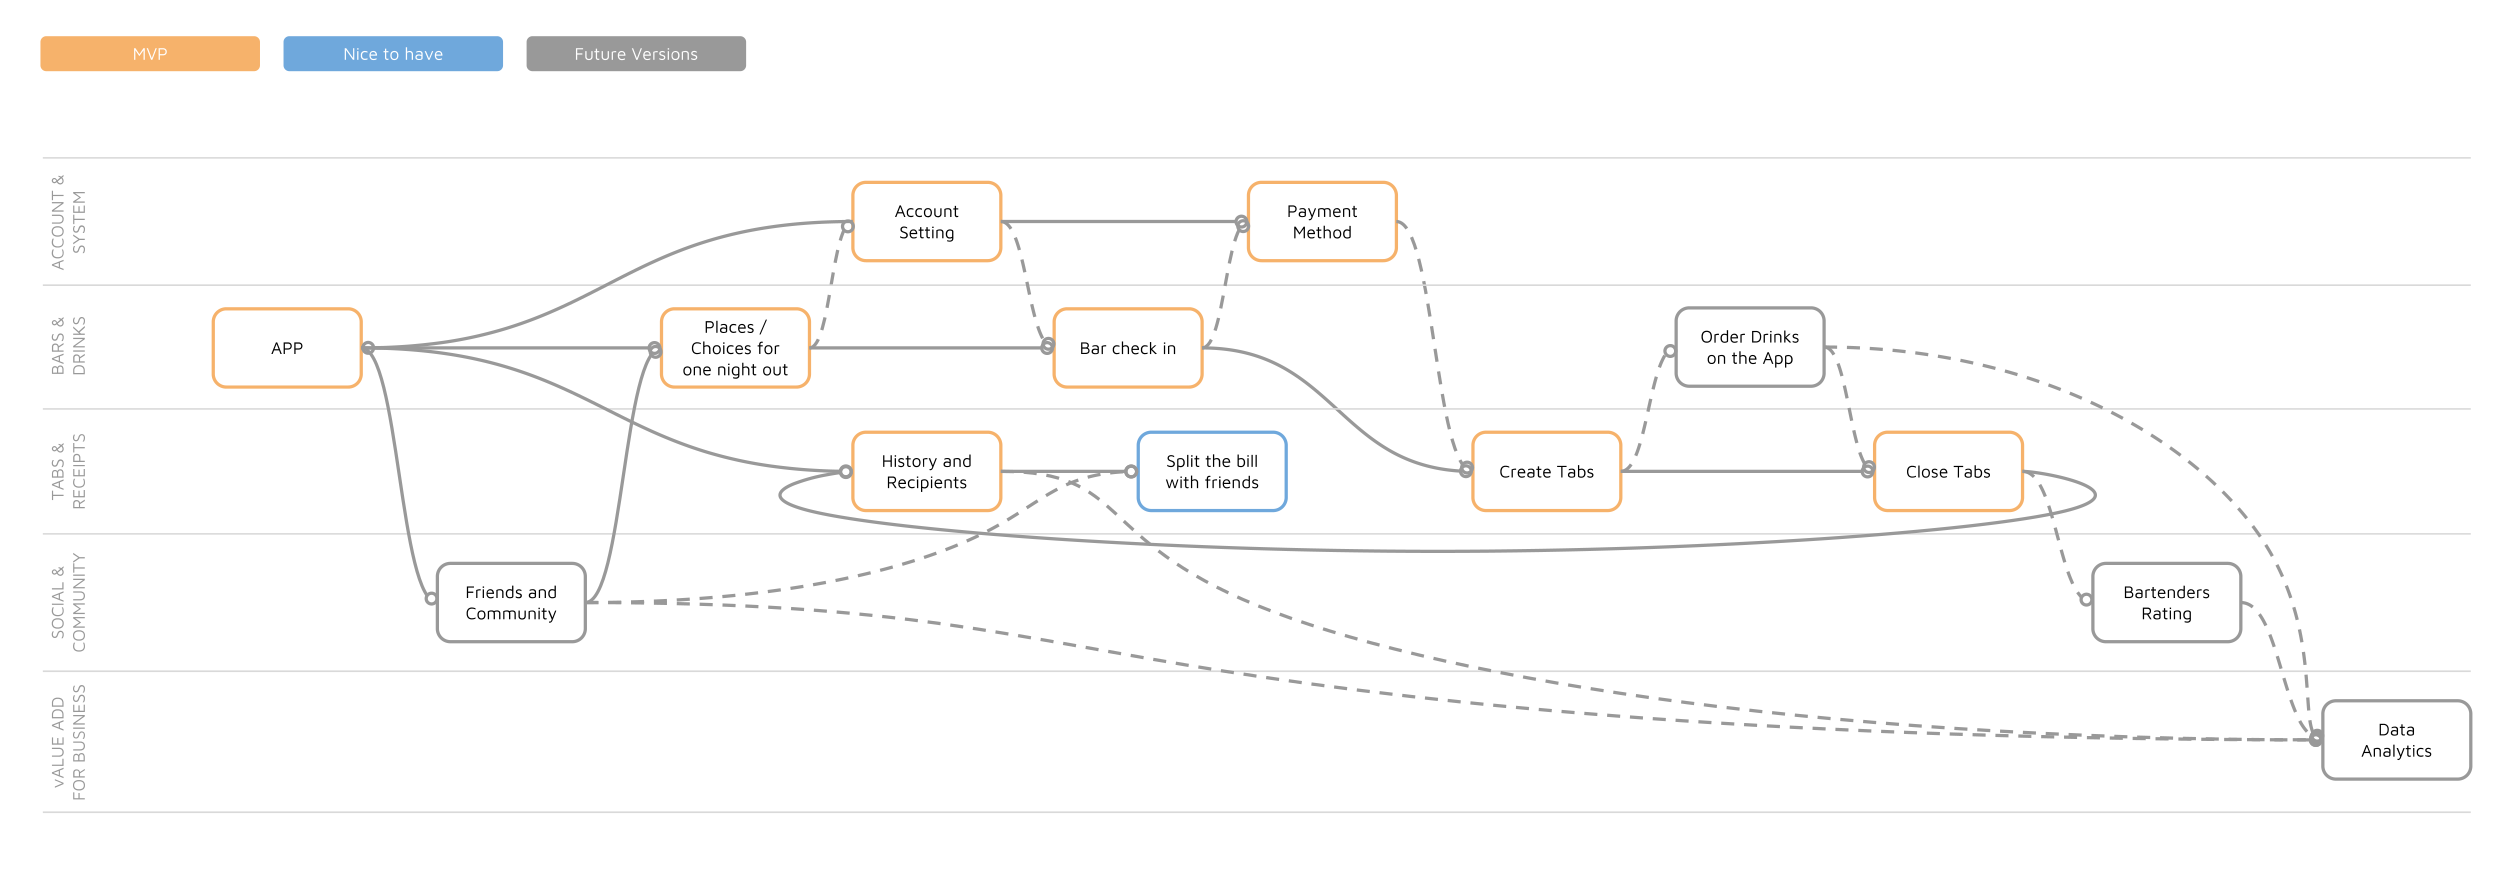 <svg id="Layer_1" data-name="Layer 1" xmlns="http://www.w3.org/2000/svg" viewBox="0 0 1530.1 534.39"><defs><style>.cls-1{fill:#fff;}.cls-2{fill:#f6b26b;}.cls-2,.cls-3,.cls-4,.cls-5{fill-rule:evenodd;}.cls-3{fill:#6fa8dc;}.cls-12,.cls-4{fill:#999;}.cls-5{fill-opacity:0;}.cls-10,.cls-11,.cls-6,.cls-7,.cls-8,.cls-9{fill:none;}.cls-6{stroke:#f6b26b;}.cls-10,.cls-11,.cls-6,.cls-7,.cls-9{stroke-linejoin:round;}.cls-10,.cls-6,.cls-7,.cls-8,.cls-9{stroke-width:2px;}.cls-10,.cls-7,.cls-8{stroke:#999;}.cls-8{stroke-miterlimit:10;}.cls-9{stroke:#6fa8dc;}.cls-10{stroke-dasharray:8 6;}.cls-11{stroke:#d9d9d9;}</style></defs><title>shindy</title><rect class="cls-1" width="1530.1" height="534.39"/><path class="cls-2" d="M24.76,25.72h0a3.57,3.57,0,0,1,3.57-3.57H155.55a3.57,3.57,0,0,1,3.57,3.57V40a3.57,3.57,0,0,1-3.57,3.57H28.33A3.57,3.57,0,0,1,24.76,40Z"/><path class="cls-1" d="M88.62,29.49V36.6h-.76V30.74l-2.58,3.63-2.44-3.61V36.6h-.76V29.49h.83l2.4,3.7,2.49-3.7Zm7.34,0L93.24,36.6h-.77l-2.71-7.11h.81l2.33,6.1,2.28-6.08Zm1.89,7.11h-.77V29.49h2.53a2.68,2.68,0,0,1,1.82.56,2.11,2.11,0,0,1,.64,1.64,2.09,2.09,0,0,1-.64,1.63,2.68,2.68,0,0,1-1.82.56H97.85Zm1.65-3.45a1.92,1.92,0,0,0,1.44-.41,1.52,1.52,0,0,0,.36-1.05,1.55,1.55,0,0,0-.36-1.06,1.92,1.92,0,0,0-1.44-.4H97.85v2.92Z"/><path class="cls-3" d="M173.53,25.72h0a3.57,3.57,0,0,1,3.57-3.57H304.32a3.57,3.57,0,0,1,3.57,3.57V40a3.57,3.57,0,0,1-3.57,3.57H177.1A3.57,3.57,0,0,1,173.53,40Z"/><path class="cls-1" d="M216.83,29.49V36.6H216l-4.25-6v6H211V29.49h.88l4.23,6v-6Zm1.77,0h.84v.85h-.84Zm0,1.8h.77V36.6h-.77Zm4.75,5.39a2.32,2.32,0,0,1-2.49-2.75,2.34,2.34,0,0,1,2.49-2.74,4.33,4.33,0,0,1,1.57.3v.74a3.77,3.77,0,0,0-1.48-.3,1.79,1.79,0,0,0-1.39.48,2.26,2.26,0,0,0-.42,1.52,2.32,2.32,0,0,0,.42,1.55,1.82,1.82,0,0,0,1.39.46,3.62,3.62,0,0,0,1.48-.29v.75A4.37,4.37,0,0,1,223.38,36.68Zm5.08-5.49a2,2,0,0,1,1.78.79,3.39,3.39,0,0,1,.55,2.09H226.9a2.16,2.16,0,0,0,.45,1.48,1.63,1.63,0,0,0,1.28.5,3.48,3.48,0,0,0,1.82-.45v.78a4.19,4.19,0,0,1-1.86.38,2.31,2.31,0,0,1-1.81-.72,3.06,3.06,0,0,1-.65-2.11,3,3,0,0,1,.61-2A2.16,2.16,0,0,1,228.46,31.19Zm0,.71a1.59,1.59,0,0,0-1.08.33,1.73,1.73,0,0,0-.45,1.14h3a1.67,1.67,0,0,0-.44-1.1A1.43,1.43,0,0,0,228.46,31.9ZM237,36.68a1.43,1.43,0,0,1-1-.34,1.38,1.38,0,0,1-.37-1V32h-.92v-.7h.92v-1.5h.76v1.5h1.38V32h-1.38v3.08a1.25,1.25,0,0,0,.16.69.68.68,0,0,0,.56.2,1.62,1.62,0,0,0,.66-.12v.71a1.16,1.16,0,0,1-.38.1A3,3,0,0,1,237,36.68Zm4.37.08a2.27,2.27,0,0,1-1.83-.72,3.2,3.2,0,0,1-.61-2.08,3.05,3.05,0,0,1,.61-2.06,2.3,2.3,0,0,1,1.81-.71,2.26,2.26,0,0,1,1.86.74,3.07,3.07,0,0,1,.61,2,3,3,0,0,1-.64,2.06A2.27,2.27,0,0,1,241.36,36.76Zm0-.71c1.11,0,1.67-.69,1.67-2.09a2.54,2.54,0,0,0-.39-1.53,1.5,1.5,0,0,0-1.28-.53c-1.11,0-1.67.69-1.67,2.06S240.25,36.05,241.36,36.05Zm9.36-4.86a1.93,1.93,0,0,1,1.51.57,2.29,2.29,0,0,1,.53,1.68V36.6H252V33.44a1.67,1.67,0,0,0-.34-1.14,1.26,1.26,0,0,0-1-.4,3.11,3.11,0,0,0-1.51.42V36.6h-.77V28.93h.77v2.7a4,4,0,0,1,.81-.31A3,3,0,0,1,250.72,31.19Zm6,0a2.11,2.11,0,0,1,1.41.44,1.56,1.56,0,0,1,.52,1.27v2.58a1,1,0,0,1-.63,1,4.91,4.91,0,0,1-1.73.25,2.74,2.74,0,0,1-1.46-.38,1.35,1.35,0,0,1-.59-1.23,1.66,1.66,0,0,1,.52-1.38,2.18,2.18,0,0,1,1.43-.43,3.5,3.5,0,0,1,1.68.35v-.62c0-.79-.47-1.19-1.4-1.19a3.35,3.35,0,0,0-.92.13,2,2,0,0,0-.79.39v-.77a2.66,2.66,0,0,1,.87-.31A5.15,5.15,0,0,1,256.73,31.19Zm-.26,4.9a3.89,3.89,0,0,0,1.08-.11.47.47,0,0,0,.33-.47V34.32a2.86,2.86,0,0,0-.68-.22,4,4,0,0,0-.79-.08,1.69,1.69,0,0,0-1,.27A.84.84,0,0,0,255,35a.88.88,0,0,0,.42.82A2.09,2.09,0,0,0,256.47,36.09Zm8.7-4.8-2.25,5.31h-.78l-2.25-5.31h.81l1.89,4.47,1.81-4.47Zm3.3-.1a2.06,2.06,0,0,1,1.78.79,3.39,3.39,0,0,1,.54,2.09H266.9a2.17,2.17,0,0,0,.46,1.48,1.62,1.62,0,0,0,1.28.5,3.45,3.45,0,0,0,1.81-.45v.78a4.19,4.19,0,0,1-1.86.38,2.33,2.33,0,0,1-1.81-.72,3.06,3.06,0,0,1-.64-2.11,3,3,0,0,1,.61-2A2.15,2.15,0,0,1,268.47,31.19Zm0,.71a1.59,1.59,0,0,0-1.08.33,1.69,1.69,0,0,0-.45,1.14h3a1.67,1.67,0,0,0-.44-1.1A1.39,1.39,0,0,0,268.47,31.9Z"/><path class="cls-4" d="M322.3,25.72h0a3.57,3.57,0,0,1,3.57-3.57H453.09a3.57,3.57,0,0,1,3.57,3.57V40a3.57,3.57,0,0,1-3.57,3.57H325.87A3.57,3.57,0,0,1,322.3,40Z"/><path class="cls-1" d="M352.51,29.49h4.36v.72h-3.6v2.45h3.16v.75h-3.16V36.6h-.76Zm7.91,7.27a2.29,2.29,0,0,1-1.64-.55,2,2,0,0,1-.57-1.56V31.29H359v3.19a1.77,1.77,0,0,0,.35,1.2,1.45,1.45,0,0,0,1.1.37,1.47,1.47,0,0,0,1.11-.37,1.72,1.72,0,0,0,.36-1.2V31.29h.77v3.36a2,2,0,0,1-.59,1.56A2.3,2.3,0,0,1,360.42,36.76Zm5.62-.08a1.41,1.41,0,0,1-1-.34,1.38,1.38,0,0,1-.38-1V32h-.92v-.7h.92v-1.5h.77v1.5h1.37V32h-1.37v3.08a1.17,1.17,0,0,0,.16.69.68.68,0,0,0,.56.2,1.54,1.54,0,0,0,.65-.12v.71a1,1,0,0,1-.37.1Zm4.41.08a2.28,2.28,0,0,1-1.64-.55,2.05,2.05,0,0,1-.58-1.56V31.29H369v3.19a1.77,1.77,0,0,0,.34,1.2,1.85,1.85,0,0,0,2.22,0,1.72,1.72,0,0,0,.36-1.2V31.29h.77v3.36a2,2,0,0,1-.6,1.56A2.26,2.26,0,0,1,370.45,36.76Zm3.94-5a7.21,7.21,0,0,1,1.07-.34,5.2,5.2,0,0,1,1.37-.18,1.69,1.69,0,0,1,.34.07v.67a4.07,4.07,0,0,0-.5,0,4.36,4.36,0,0,0-.65,0l-.86.15V36.6h-.77Zm6.08-.52a2,2,0,0,1,1.78.79,3.39,3.39,0,0,1,.55,2.09h-3.89a2.16,2.16,0,0,0,.45,1.48,1.63,1.63,0,0,0,1.28.5,3.48,3.48,0,0,0,1.82-.45v.78a4.19,4.19,0,0,1-1.86.38,2.31,2.31,0,0,1-1.81-.72,3.06,3.06,0,0,1-.65-2.11,3,3,0,0,1,.61-2A2.16,2.16,0,0,1,380.47,31.19Zm0,.71a1.59,1.59,0,0,0-1.08.33,1.73,1.73,0,0,0-.45,1.14H382a1.67,1.67,0,0,0-.44-1.1A1.43,1.43,0,0,0,380.47,31.9Zm12.42-2.41-2.72,7.11h-.76l-2.72-7.11h.81l2.33,6.1,2.28-6.08Zm3.14,1.7a2,2,0,0,1,1.78.79,3.39,3.39,0,0,1,.55,2.09h-3.89a2.16,2.16,0,0,0,.45,1.48,1.62,1.62,0,0,0,1.28.5A3.48,3.48,0,0,0,398,35.6v.78a4.19,4.19,0,0,1-1.86.38,2.35,2.35,0,0,1-1.82-.72,3.11,3.11,0,0,1-.64-2.11,3,3,0,0,1,.61-2A2.16,2.16,0,0,1,396,31.19Zm0,.71a1.59,1.59,0,0,0-1.08.33,1.69,1.69,0,0,0-.45,1.14h3.05a1.67,1.67,0,0,0-.44-1.1A1.43,1.43,0,0,0,396,31.9Zm3.77-.19a7,7,0,0,1,1.06-.34,5.33,5.33,0,0,1,1.38-.18,1.83,1.83,0,0,1,.34.07v.67a4.19,4.19,0,0,0-.5,0,4.5,4.5,0,0,0-.66,0l-.86.15V36.6h-.76Zm5.52,5a3.62,3.62,0,0,1-.94-.11,3.57,3.57,0,0,1-.83-.33v-.81a5.24,5.24,0,0,0,.87.43,2.65,2.65,0,0,0,.83.11,1.41,1.41,0,0,0,.86-.23.72.72,0,0,0,.35-.61.55.55,0,0,0-.21-.48,2.26,2.26,0,0,0-.62-.35l-.28-.11a9.19,9.19,0,0,1-1-.31,1.42,1.42,0,0,1-.57-.44,1.19,1.19,0,0,1-.25-.81,1.28,1.28,0,0,1,.26-.84,1.51,1.51,0,0,1,.69-.5,2.44,2.44,0,0,1,1.61-.08c.2.06.47.17.81.31v.77a5.71,5.71,0,0,0-.81-.36,1.71,1.71,0,0,0-.67-.11,1.53,1.53,0,0,0-.8.19.54.54,0,0,0-.33.51.61.61,0,0,0,.16.45,1.31,1.31,0,0,0,.42.29l.67.21a7.46,7.46,0,0,1,.86.32,1.5,1.5,0,0,1,.55.43,1.33,1.33,0,0,1,.23.82,1.48,1.48,0,0,1-.28.92,1.74,1.74,0,0,1-.72.55A2.52,2.52,0,0,1,405.32,36.76Zm3.35-7.27h.85v.85h-.85Zm0,1.8h.76V36.6h-.76Zm4.69,5.47a2.24,2.24,0,0,1-1.82-.72A3.15,3.15,0,0,1,411,34a3,3,0,0,1,.61-2.06,2.69,2.69,0,0,1,3.67,0,3.13,3.13,0,0,1,.61,2,3.1,3.1,0,0,1-.64,2.06A2.29,2.29,0,0,1,413.4,36.76Zm0-.71c1.12,0,1.68-.69,1.68-2.09a2.54,2.54,0,0,0-.39-1.53,1.52,1.52,0,0,0-1.29-.53c-1.11,0-1.67.69-1.67,2.06S412.29,36.05,413.4,36.05Zm3.9-4.34a4.94,4.94,0,0,1,2.23-.52,2.27,2.27,0,0,1,1.62.49,1.87,1.87,0,0,1,.5,1.45V36.6h-.78V33.13c0-.83-.47-1.25-1.42-1.25a5.08,5.08,0,0,0-1.39.22v4.5h-.76Zm7.56,5a3.62,3.62,0,0,1-.94-.11,3.75,3.75,0,0,1-.83-.33v-.81a5.27,5.27,0,0,0,.88.43,2.61,2.61,0,0,0,.83.11,1.43,1.43,0,0,0,.86-.23.71.71,0,0,0,.34-.61.57.57,0,0,0-.2-.48,2.52,2.52,0,0,0-.63-.35l-.28-.11a8.89,8.89,0,0,1-.95-.31,1.52,1.52,0,0,1-.58-.44,1.19,1.19,0,0,1-.25-.81,1.34,1.34,0,0,1,.26-.84,1.51,1.51,0,0,1,.69-.5,2.38,2.38,0,0,1,.91-.18,2.31,2.31,0,0,1,.7.1c.2.06.47.17.81.31v.77a5.71,5.71,0,0,0-.81-.36,1.71,1.71,0,0,0-.67-.11,1.55,1.55,0,0,0-.8.19.54.54,0,0,0-.33.51.65.65,0,0,0,.16.45,1.57,1.57,0,0,0,.42.29l.67.21a6.8,6.8,0,0,1,.86.32,1.5,1.5,0,0,1,.55.43,1.27,1.27,0,0,1,.24.82,1.49,1.49,0,0,1-.29.92,1.64,1.64,0,0,1-.71.55A2.62,2.62,0,0,1,424.86,36.76Z"/><path class="cls-5" d="M522,119.61h0a8,8,0,0,1,8-8h74.55a8,8,0,0,1,8,8v31.93a8,8,0,0,1-8,8H530a8,8,0,0,1-8-8Z"/><path class="cls-6" d="M522,119.61h0a8,8,0,0,1,8-8h74.55a8,8,0,0,1,8,8v31.93a8,8,0,0,1-8,8H530a8,8,0,0,1-8-8Z"/><path d="M552.52,130.6h-3.08l-.84,2.22h-.83l2.83-7.11h.76l2.83,7.11h-.83Zm-.3-.74L551,126.61l-1.25,3.25Zm5.26,3a2.67,2.67,0,0,1-1.77-.59,2.75,2.75,0,0,1-.71-2.16,2.33,2.33,0,0,1,2.48-2.73,4.38,4.38,0,0,1,1.58.3v.73a3.85,3.85,0,0,0-1.49-.3,1.8,1.8,0,0,0-1.39.49,2.23,2.23,0,0,0-.42,1.51,2.3,2.3,0,0,0,.42,1.55,1.84,1.84,0,0,0,1.39.47,3.71,3.71,0,0,0,1.49-.3v.75A4.42,4.42,0,0,1,557.48,132.89Zm5.24,0a2.64,2.64,0,0,1-1.76-.59,2.71,2.71,0,0,1-.72-2.16,2.34,2.34,0,0,1,2.48-2.73,4.38,4.38,0,0,1,1.58.3v.73a3.8,3.8,0,0,0-1.48-.3,1.79,1.79,0,0,0-1.39.49,2.18,2.18,0,0,0-.43,1.51,2.24,2.24,0,0,0,.43,1.55,1.82,1.82,0,0,0,1.39.47,3.66,3.66,0,0,0,1.48-.3v.75A4.42,4.42,0,0,1,562.72,132.89Zm5.2.08a2.27,2.27,0,0,1-1.83-.72,3.14,3.14,0,0,1-.61-2.07,3,3,0,0,1,.61-2.07,2.29,2.29,0,0,1,1.81-.7,2.26,2.26,0,0,1,1.86.73,3.67,3.67,0,0,1,0,4.1A2.27,2.27,0,0,1,567.92,133Zm0-.7c1.11,0,1.67-.7,1.67-2.09a2.59,2.59,0,0,0-.39-1.54,1.5,1.5,0,0,0-1.28-.53c-1.12,0-1.67.69-1.67,2.07S566.8,132.27,567.92,132.27Zm6.11.7a2.3,2.3,0,0,1-1.64-.54,2.05,2.05,0,0,1-.58-1.57V127.5h.77v3.19a1.77,1.77,0,0,0,.34,1.2,1.81,1.81,0,0,0,2.22,0,1.72,1.72,0,0,0,.36-1.2V127.5h.76v3.36a2,2,0,0,1-.59,1.57A2.32,2.32,0,0,1,574,133Zm3.94-5a4.85,4.85,0,0,1,2.23-.52,2.3,2.3,0,0,1,1.63.48,2,2,0,0,1,.5,1.46v3.47h-.78v-3.47c0-.84-.48-1.25-1.42-1.25a4.67,4.67,0,0,0-1.39.22v4.5H578Zm7.74,5a1.25,1.25,0,0,1-1.35-1.37v-3.31h-.92v-.71h.92V126h.77v1.5h1.37v.71h-1.37v3.07a1.22,1.22,0,0,0,.15.69.67.67,0,0,0,.57.21,1.57,1.57,0,0,0,.65-.13v.72a1.43,1.43,0,0,1-.37.09Z"/><path d="M553.14,145.93a3.81,3.81,0,0,1-1.18-.15,7.55,7.55,0,0,1-1.06-.46v-.83a3.55,3.55,0,0,0,1,.53,4.08,4.08,0,0,0,1.3.2,1.7,1.7,0,0,0,1.15-.33,1.1,1.1,0,0,0,.39-.9.94.94,0,0,0-.23-.67,1.49,1.49,0,0,0-.53-.44,7.2,7.2,0,0,0-.92-.39,8.72,8.72,0,0,1-1-.42,1.91,1.91,0,0,1-.67-.6,1.8,1.8,0,0,1-.27-1,1.93,1.93,0,0,1,.2-.85,1.84,1.84,0,0,1,.71-.7,2.5,2.5,0,0,1,1.26-.28,2.86,2.86,0,0,1,.91.11,6.4,6.4,0,0,1,1,.39v.79l-.4-.23a2.36,2.36,0,0,0-.68-.27,2.86,2.86,0,0,0-.75-.09,1.63,1.63,0,0,0-1.09.31,1,1,0,0,0-.34.75,1.22,1.22,0,0,0,.18.69,1.55,1.55,0,0,0,.5.41q.32.15.9.36a6.93,6.93,0,0,1,1.07.43,2.16,2.16,0,0,1,.72.63,1.62,1.62,0,0,1,.31,1,2,2,0,0,1-.56,1.44A2.42,2.42,0,0,1,553.14,145.93Zm5.91-5.52a2,2,0,0,1,1.78.78,3.4,3.4,0,0,1,.55,2.09h-3.89a2.19,2.19,0,0,0,.45,1.49,1.65,1.65,0,0,0,1.28.5,3.45,3.45,0,0,0,1.81-.45v.78a4.2,4.2,0,0,1-1.86.37,2.33,2.33,0,0,1-1.81-.72,3.11,3.11,0,0,1-.64-2.11,3,3,0,0,1,.61-2A2.15,2.15,0,0,1,559.05,140.41Zm0,.7a1.59,1.59,0,0,0-1.08.33,1.73,1.73,0,0,0-.45,1.14h3.05a1.69,1.69,0,0,0-.44-1.09A1.43,1.43,0,0,0,559.05,141.11Zm5.44,4.78a1.25,1.25,0,0,1-1.35-1.37v-3.31h-.92v-.71h.92V139h.77v1.5h1.38v.71h-1.38v3.07a1.13,1.13,0,0,0,.16.69.65.65,0,0,0,.56.21,1.62,1.62,0,0,0,.66-.13v.72a1.52,1.52,0,0,1-.38.09Zm3.87,0a1.25,1.25,0,0,1-1.35-1.37v-3.31h-.92v-.71H567V139h.77v1.5h1.37v.71h-1.37v3.07a1.22,1.22,0,0,0,.15.69.68.68,0,0,0,.57.21,1.53,1.53,0,0,0,.65-.13v.72a1.43,1.43,0,0,1-.37.09Zm2.19-7.18h.85v.84h-.85Zm0,1.79h.77v5.32h-.77Zm2.53.43a4.85,4.85,0,0,1,2.23-.52,2.3,2.3,0,0,1,1.63.48,2,2,0,0,1,.5,1.46v3.47h-.78v-3.47c0-.84-.48-1.25-1.42-1.25a4.72,4.72,0,0,0-1.39.22v4.5h-.77Zm8.38-.52a3,3,0,0,1,1.45.33,1.06,1.06,0,0,1,.59,1V146a1.91,1.91,0,0,1-.51,1.35,2.45,2.45,0,0,1-1.8.55,3.66,3.66,0,0,1-.69-.07,4.63,4.63,0,0,1-.54-.11l-.28-.07V147l.71.17a3.08,3.08,0,0,0,.71.08,1.84,1.84,0,0,0,1.29-.33,1.07,1.07,0,0,0,.33-.81v-.41a3.68,3.68,0,0,1-.73.22,3.26,3.26,0,0,1-.69.09,2.25,2.25,0,0,1-1.81-.7,2.9,2.9,0,0,1-.61-2,2.82,2.82,0,0,1,.75-2.25A2.71,2.71,0,0,1,581.49,140.41Zm-1.78,2.89a2.4,2.4,0,0,0,.39,1.45,1.45,1.45,0,0,0,1.23.52,3.1,3.1,0,0,0,.73-.09,2.65,2.65,0,0,0,.69-.29v-3a.58.58,0,0,0-.33-.58,1.87,1.87,0,0,0-.87-.16,1.6,1.6,0,0,0-1.45.6A2.79,2.79,0,0,0,579.71,143.3Z"/><path class="cls-5" d="M404.87,197h0a8,8,0,0,1,8-8h74.56a8,8,0,0,1,8,8V228.9a8,8,0,0,1-8,8H412.85a8,8,0,0,1-8-8Z"/><path class="cls-6" d="M404.87,197h0a8,8,0,0,1,8-8h74.56a8,8,0,0,1,8,8V228.9a8,8,0,0,1-8,8H412.85a8,8,0,0,1-8-8Z"/><path d="M432.68,203.67h-.76v-7.11h2.53a2.59,2.59,0,0,1,1.81.57,2.4,2.4,0,0,1,0,3.26,2.58,2.58,0,0,1-1.81.56h-1.77Zm1.66-3.45a1.92,1.92,0,0,0,1.44-.41,1.51,1.51,0,0,0,.36-1,1.56,1.56,0,0,0-.36-1.07,1.92,1.92,0,0,0-1.44-.4h-1.66v2.92Zm4.06,3.45v-7.34h.77v7.34Zm4.74-5.4a2.12,2.12,0,0,1,1.41.43,1.56,1.56,0,0,1,.51,1.27v2.58a1,1,0,0,1-.62,1,5,5,0,0,1-1.74.25,2.72,2.72,0,0,1-1.45-.38,1.35,1.35,0,0,1-.59-1.23,1.7,1.7,0,0,1,.51-1.38,2.23,2.23,0,0,1,1.44-.43,3.31,3.31,0,0,1,1.67.36v-.63c0-.79-.46-1.19-1.39-1.19a3.3,3.3,0,0,0-.92.13,2.06,2.06,0,0,0-.8.39v-.77a2.72,2.72,0,0,1,.88-.31A5.06,5.06,0,0,1,443.14,198.27Zm-.26,4.89a3.75,3.75,0,0,0,1.07-.11.47.47,0,0,0,.33-.47v-1.19a2.63,2.63,0,0,0-.67-.22,4,4,0,0,0-.8-.08,1.71,1.71,0,0,0-1,.27.84.84,0,0,0-.36.73.87.87,0,0,0,.43.82A2.09,2.09,0,0,0,442.88,203.16Zm6.12.59a2.32,2.32,0,0,1-2.49-2.75,2.34,2.34,0,0,1,2.49-2.73,4.37,4.37,0,0,1,1.58.29v.74a3.85,3.85,0,0,0-1.49-.3,1.8,1.8,0,0,0-1.39.48,2.26,2.26,0,0,0-.42,1.52,2.32,2.32,0,0,0,.42,1.55,1.84,1.84,0,0,0,1.39.47,3.71,3.71,0,0,0,1.49-.3v.75A4.42,4.42,0,0,1,449,203.75Zm5.09-5.48a2.05,2.05,0,0,1,1.78.78,3.47,3.47,0,0,1,.54,2.09h-3.89a2.16,2.16,0,0,0,.46,1.49,1.65,1.65,0,0,0,1.28.5,3.45,3.45,0,0,0,1.81-.46v.78a4.19,4.19,0,0,1-1.86.38,2.33,2.33,0,0,1-1.81-.72,3.06,3.06,0,0,1-.64-2.11,3,3,0,0,1,.61-2A2.14,2.14,0,0,1,454.09,198.27Zm0,.7a1.59,1.59,0,0,0-1.08.33,1.78,1.78,0,0,0-.46,1.14h3.05a1.67,1.67,0,0,0-.44-1.1A1.42,1.42,0,0,0,454.09,199Zm5.26,4.86a3.68,3.68,0,0,1-.94-.11,3.51,3.51,0,0,1-.82-.33v-.81a5.9,5.9,0,0,0,.87.44,3,3,0,0,0,.83.11,1.43,1.43,0,0,0,.86-.24.71.71,0,0,0,.34-.61.57.57,0,0,0-.2-.48,2.35,2.35,0,0,0-.63-.35l-.28-.11a7.59,7.59,0,0,1-.95-.31,1.52,1.52,0,0,1-.58-.44,1.22,1.22,0,0,1-.25-.81,1.28,1.28,0,0,1,.27-.84,1.41,1.41,0,0,1,.69-.5,2.32,2.32,0,0,1,.9-.17,2.29,2.29,0,0,1,.7.09c.2.06.47.17.82.31v.77a6.26,6.26,0,0,0-.82-.36,1.88,1.88,0,0,0-.67-.11,1.49,1.49,0,0,0-.79.19.54.54,0,0,0-.33.51.69.69,0,0,0,.15.46,1.68,1.68,0,0,0,.43.28l.67.22a6.63,6.63,0,0,1,.86.31,1.34,1.34,0,0,1,.54.44,1.22,1.22,0,0,1,.24.81,1.55,1.55,0,0,1-.28.92,1.74,1.74,0,0,1-.72.55A2.58,2.58,0,0,1,459.35,203.83Zm9.36-8.22h.7l-3.92,9.11h-.7Z"/><path d="M426.77,216.75a3.15,3.15,0,0,1-2.47-.91,4,4,0,0,1-.81-2.73,4,4,0,0,1,.81-2.72,3.16,3.16,0,0,1,2.47-.92,5,5,0,0,1,2.17.51v.74a4.32,4.32,0,0,0-2.08-.53,2.52,2.52,0,0,0-2,.7,4.36,4.36,0,0,0,0,4.45,2.51,2.51,0,0,0,2,.69,4.36,4.36,0,0,0,2.08-.51v.73A5.23,5.23,0,0,1,426.77,216.75Zm6-5.48a1.94,1.94,0,0,1,1.52.56,2.36,2.36,0,0,1,.53,1.69v3.15H434v-3.15a1.67,1.67,0,0,0-.34-1.14,1.24,1.24,0,0,0-1-.41,3.11,3.11,0,0,0-1.51.42v4.28h-.77V209h.77v2.7a4,4,0,0,1,.81-.31A2.86,2.86,0,0,1,432.75,211.27Zm5.93,5.56a2.27,2.27,0,0,1-1.83-.72,3.15,3.15,0,0,1-.61-2.08,3,3,0,0,1,.61-2.06,2.29,2.29,0,0,1,1.81-.7,2.26,2.26,0,0,1,1.86.73,3.07,3.07,0,0,1,.61,2,3,3,0,0,1-.64,2.06A2.28,2.28,0,0,1,438.68,216.83Zm0-.7c1.11,0,1.67-.7,1.67-2.1a2.54,2.54,0,0,0-.39-1.53,1.5,1.5,0,0,0-1.28-.53c-1.12,0-1.67.69-1.67,2.06S437.56,216.13,438.68,216.13Zm3.89-6.57h.84v.85h-.84Zm0,1.8h.77v5.31h-.77Zm4.75,5.39a2.32,2.32,0,0,1-2.49-2.75,2.34,2.34,0,0,1,2.49-2.73,4.41,4.41,0,0,1,1.58.29v.74a3.85,3.85,0,0,0-1.49-.3,1.8,1.8,0,0,0-1.39.48,2.26,2.26,0,0,0-.42,1.52,2.32,2.32,0,0,0,.42,1.55,1.84,1.84,0,0,0,1.39.47,3.71,3.71,0,0,0,1.49-.3v.75A4.42,4.42,0,0,1,447.35,216.75Zm5.08-5.48a2,2,0,0,1,1.78.78,3.4,3.4,0,0,1,.55,2.09h-3.89a2.21,2.21,0,0,0,.45,1.49,1.67,1.67,0,0,0,1.29.5,3.48,3.48,0,0,0,1.81-.46v.78a4.19,4.19,0,0,1-1.86.38,2.31,2.31,0,0,1-1.81-.72,3.06,3.06,0,0,1-.64-2.11,3,3,0,0,1,.6-2A2.15,2.15,0,0,1,452.43,211.27Zm0,.7a1.56,1.56,0,0,0-1.07.33,1.73,1.73,0,0,0-.46,1.14H454a1.67,1.67,0,0,0-.44-1.1A1.43,1.43,0,0,0,452.43,212Zm5.27,4.86a3.68,3.68,0,0,1-.94-.11,3.75,3.75,0,0,1-.83-.33v-.81a6.46,6.46,0,0,0,.88.44,3,3,0,0,0,.83.11,1.43,1.43,0,0,0,.86-.24.71.71,0,0,0,.34-.61.57.57,0,0,0-.2-.48,2.52,2.52,0,0,0-.63-.35l-.28-.11a7.59,7.59,0,0,1-1-.31,1.52,1.52,0,0,1-.58-.44,1.17,1.17,0,0,1-.25-.81,1.28,1.28,0,0,1,.27-.84,1.43,1.43,0,0,1,.68-.5,2.41,2.41,0,0,1,.91-.17,2.29,2.29,0,0,1,.7.09c.2.06.47.17.82.31v.77a6.26,6.26,0,0,0-.82-.36,1.88,1.88,0,0,0-.67-.11,1.55,1.55,0,0,0-.8.19.55.55,0,0,0-.32.51.69.69,0,0,0,.15.46,1.81,1.81,0,0,0,.42.28l.68.22a6.63,6.63,0,0,1,.86.31,1.4,1.4,0,0,1,.54.44,1.22,1.22,0,0,1,.24.81,1.55,1.55,0,0,1-.28.92,1.74,1.74,0,0,1-.72.55A2.62,2.62,0,0,1,457.7,216.83Zm6.93-4.77h-.92v-.7h.92v-.3a2.33,2.33,0,0,1,.3-1.31,1.25,1.25,0,0,1,.67-.53,2.67,2.67,0,0,1,.75-.11,1.5,1.5,0,0,1,.5.08v.67a1.71,1.71,0,0,0-.93,0,.63.63,0,0,0-.36.33,1.66,1.66,0,0,0-.16.84v.3h1.45v.7H465.4v4.61h-.77Zm5.69,4.77a2.27,2.27,0,0,1-1.83-.72,3.15,3.15,0,0,1-.61-2.08,3,3,0,0,1,.61-2.06,2.29,2.29,0,0,1,1.81-.7,2.26,2.26,0,0,1,1.86.73,3.07,3.07,0,0,1,.61,2,3,3,0,0,1-.64,2.06A2.28,2.28,0,0,1,470.32,216.83Zm0-.7c1.11,0,1.67-.7,1.67-2.1a2.54,2.54,0,0,0-.39-1.53,1.5,1.5,0,0,0-1.28-.53c-1.12,0-1.67.69-1.67,2.06S469.2,216.13,470.32,216.13Zm3.89-4.35a7,7,0,0,1,1.06-.34,5.32,5.32,0,0,1,1.38-.17,1.61,1.61,0,0,1,.34.06V212a4.19,4.19,0,0,0-.5,0,3.41,3.41,0,0,0-.66.05l-.85.14v4.51h-.77Z"/><path d="M420.71,229.83a2.26,2.26,0,0,1-1.83-.72,3.15,3.15,0,0,1-.61-2.08,3,3,0,0,1,.61-2.06,2.71,2.71,0,0,1,3.67,0,3.07,3.07,0,0,1,.61,2,3,3,0,0,1-.64,2.06A2.28,2.28,0,0,1,420.71,229.83Zm0-.7c1.11,0,1.67-.7,1.67-2.1a2.54,2.54,0,0,0-.39-1.53,1.5,1.5,0,0,0-1.28-.53c-1.12,0-1.67.69-1.67,2.06S419.59,229.13,420.71,229.13Zm3.89-4.35a5,5,0,0,1,2.23-.51,2.32,2.32,0,0,1,1.63.48,2,2,0,0,1,.5,1.45v3.47h-.78V226.2c0-.83-.48-1.25-1.42-1.25a5.15,5.15,0,0,0-1.4.22v4.5h-.76Zm8.12-.51a2.06,2.06,0,0,1,1.79.78,3.47,3.47,0,0,1,.54,2.09h-3.89a2.16,2.16,0,0,0,.46,1.49,1.63,1.63,0,0,0,1.28.5,3.48,3.48,0,0,0,1.81-.46v.78a4.19,4.19,0,0,1-1.86.38,2.31,2.31,0,0,1-1.81-.72,3.06,3.06,0,0,1-.64-2.11,3,3,0,0,1,.61-2A2.13,2.13,0,0,1,432.72,224.27Zm0,.7a1.57,1.57,0,0,0-1.07.33,1.78,1.78,0,0,0-.46,1.14h3.05a1.67,1.67,0,0,0-.44-1.1A1.43,1.43,0,0,0,432.72,225Zm6.86-.19a5,5,0,0,1,2.24-.51,2.27,2.27,0,0,1,1.62.48,2,2,0,0,1,.5,1.45v3.47h-.78V226.2c0-.83-.47-1.25-1.42-1.25a5.08,5.08,0,0,0-1.39.22v4.5h-.77Zm6.07-2.22h.84v.85h-.84Zm0,1.8h.76v5.31h-.76Zm4.84-.09a3.08,3.08,0,0,1,1.45.32,1.09,1.09,0,0,1,.59,1v4.3a1.88,1.88,0,0,1-.51,1.34,2.41,2.41,0,0,1-1.8.55,3.69,3.69,0,0,1-.69-.06,4.63,4.63,0,0,1-.54-.11l-.29-.08v-.72a7.23,7.23,0,0,0,.72.17,2.62,2.62,0,0,0,.71.08,1.85,1.85,0,0,0,1.29-.33,1,1,0,0,0,.33-.81v-.4a3.68,3.68,0,0,1-.73.21,2.79,2.79,0,0,1-.69.1,2.28,2.28,0,0,1-1.81-.7,2.9,2.9,0,0,1-.61-2,2.79,2.79,0,0,1,.75-2.25A2.71,2.71,0,0,1,450.52,224.27Zm-1.79,2.89a2.4,2.4,0,0,0,.39,1.45,1.51,1.51,0,0,0,1.24.52,3.13,3.13,0,0,0,.73-.1,2.33,2.33,0,0,0,.69-.28V225.7a.57.57,0,0,0-.33-.57,1.9,1.9,0,0,0-.87-.16,1.64,1.64,0,0,0-1.46.59A2.85,2.85,0,0,0,448.73,227.16Zm7.91-2.89a2,2,0,0,1,1.52.56,2.36,2.36,0,0,1,.53,1.69v3.15h-.78v-3.15a1.67,1.67,0,0,0-.35-1.14,1.22,1.22,0,0,0-1-.41,3.15,3.15,0,0,0-1.52.42v4.28h-.76V222H455v2.7a4,4,0,0,1,.81-.31A3,3,0,0,1,456.64,224.27Zm5.43,5.48a1.25,1.25,0,0,1-1.35-1.37v-3.32h-.92v-.7h.92v-1.5h.77v1.5h1.37v.7h-1.37v3.08a1.26,1.26,0,0,0,.15.69.71.71,0,0,0,.57.2,1.54,1.54,0,0,0,.65-.12v.72a1.43,1.43,0,0,1-.37.09Zm7.45.08a2.24,2.24,0,0,1-1.82-.72,3.15,3.15,0,0,1-.61-2.08,3,3,0,0,1,.61-2.06,2.71,2.71,0,0,1,3.67,0,3.13,3.13,0,0,1,.61,2,3.1,3.1,0,0,1-.64,2.06A2.29,2.29,0,0,1,469.52,229.83Zm0-.7q1.68,0,1.68-2.1a2.54,2.54,0,0,0-.39-1.53,1.52,1.52,0,0,0-1.29-.53c-1.11,0-1.67.69-1.67,2.06S468.41,229.13,469.52,229.13Zm6.11.7a2.29,2.29,0,0,1-1.64-.55,2,2,0,0,1-.57-1.56v-3.36h.76v3.19a1.83,1.83,0,0,0,.34,1.2,1.81,1.81,0,0,0,2.22,0,1.72,1.72,0,0,0,.36-1.2v-3.19h.77v3.36a2,2,0,0,1-.6,1.56A2.26,2.26,0,0,1,475.63,229.83Zm5.62-.08a1.25,1.25,0,0,1-1.35-1.37v-3.32H479v-.7h.92v-1.5h.77v1.5H482v.7h-1.37v3.08a1.26,1.26,0,0,0,.15.69.71.71,0,0,0,.57.2,1.54,1.54,0,0,0,.65-.12v.72a1.43,1.43,0,0,1-.37.09Z"/><path class="cls-5" d="M901.51,272.54h0a8,8,0,0,1,8-8H984a8,8,0,0,1,8,8v31.94a8,8,0,0,1-8,8H909.49a8,8,0,0,1-8-8Z"/><path class="cls-6" d="M901.51,272.54h0a8,8,0,0,1,8-8H984a8,8,0,0,1,8,8v31.94a8,8,0,0,1-8,8H909.49a8,8,0,0,1-8-8Z"/><path d="M921.54,292.33a3.2,3.2,0,0,1-2.47-.91,4,4,0,0,1-.81-2.73,4,4,0,0,1,.81-2.72,3.14,3.14,0,0,1,2.47-.92,5,5,0,0,1,2.17.51v.74a4.3,4.3,0,0,0-2.08-.54,2.48,2.48,0,0,0-2,.71,4.36,4.36,0,0,0,0,4.45,2.48,2.48,0,0,0,2,.69,4.23,4.23,0,0,0,2.08-.52v.74A5.23,5.23,0,0,1,921.54,292.33Zm3.61-5a7.06,7.06,0,0,1,1.07-.35,5.65,5.65,0,0,1,1.37-.17,1.19,1.19,0,0,1,.34.07v.67a4.07,4.07,0,0,0-.5,0,4.36,4.36,0,0,0-.65,0l-.86.14v4.52h-.77Zm6.08-.52a2,2,0,0,1,1.78.78,3.42,3.42,0,0,1,.55,2.1h-3.89a2.18,2.18,0,0,0,.45,1.48,1.63,1.63,0,0,0,1.28.5,3.48,3.48,0,0,0,1.82-.45V292a4.19,4.19,0,0,1-1.86.38,2.31,2.31,0,0,1-1.81-.72,3.08,3.08,0,0,1-.65-2.11,3,3,0,0,1,.61-2A2.16,2.16,0,0,1,931.23,286.84Zm0,.71a1.64,1.64,0,0,0-1.08.32,1.78,1.78,0,0,0-.45,1.14h3a1.64,1.64,0,0,0-.44-1.09A1.43,1.43,0,0,0,931.23,287.55Zm6-.71a2.11,2.11,0,0,1,1.41.44,1.55,1.55,0,0,1,.52,1.27v2.57a1,1,0,0,1-.63,1,4.91,4.91,0,0,1-1.73.25,2.74,2.74,0,0,1-1.46-.38,1.35,1.35,0,0,1-.59-1.23,1.66,1.66,0,0,1,.52-1.38,2.18,2.18,0,0,1,1.43-.44,3.38,3.38,0,0,1,1.68.36v-.62c0-.79-.47-1.19-1.4-1.19a3.35,3.35,0,0,0-.92.13,2,2,0,0,0-.79.39v-.77a2.44,2.44,0,0,1,.87-.31A4.57,4.57,0,0,1,937.26,286.84Zm-.26,4.89a3.53,3.53,0,0,0,1.08-.11.46.46,0,0,0,.33-.46V290a2.47,2.47,0,0,0-.68-.22,4,4,0,0,0-.79-.08,1.69,1.69,0,0,0-1,.27.82.82,0,0,0-.36.73.86.86,0,0,0,.42.81A2,2,0,0,0,937,291.73Zm5.57.6a1.26,1.26,0,0,1-1.34-1.38v-3.31h-.92v-.7h.92v-1.5H942v1.5h1.37v.7H942v3.08a1.26,1.26,0,0,0,.15.69.7.7,0,0,0,.57.2,1.42,1.42,0,0,0,.65-.13v.72a1.92,1.92,0,0,1-.37.1Zm4.26-5.49a2,2,0,0,1,1.78.78,3.42,3.42,0,0,1,.55,2.1h-3.89a2.18,2.18,0,0,0,.45,1.48,1.64,1.64,0,0,0,1.29.5,3.47,3.47,0,0,0,1.81-.45V292a4.19,4.19,0,0,1-1.86.38,2.31,2.31,0,0,1-1.81-.72,3.08,3.08,0,0,1-.64-2.11,3,3,0,0,1,.6-2A2.16,2.16,0,0,1,946.83,286.84Zm0,.71a1.61,1.61,0,0,0-1.07.32,1.73,1.73,0,0,0-.46,1.14h3.05a1.64,1.64,0,0,0-.44-1.09A1.43,1.43,0,0,0,946.83,287.55Zm8.74-1.69h-2.52v-.72h5.78v.72h-2.5v6.39h-.76Zm6.6,1a2.14,2.14,0,0,1,1.41.44,1.55,1.55,0,0,1,.51,1.27v2.57a1,1,0,0,1-.62,1,5,5,0,0,1-1.74.25,2.7,2.7,0,0,1-1.45-.38,1.34,1.34,0,0,1-.6-1.23,1.69,1.69,0,0,1,.52-1.38,2.19,2.19,0,0,1,1.44-.44,3.34,3.34,0,0,1,1.67.36v-.62c0-.79-.46-1.19-1.39-1.19a3.3,3.3,0,0,0-.92.13,2,2,0,0,0-.8.39v-.77a2.5,2.5,0,0,1,.88-.31A4.45,4.45,0,0,1,962.17,286.84Zm-.27,4.89a3.53,3.53,0,0,0,1.08-.11.46.46,0,0,0,.33-.46V290a2.4,2.4,0,0,0-.67-.22,4.09,4.09,0,0,0-.8-.08,1.69,1.69,0,0,0-1,.27.82.82,0,0,0-.36.73.86.86,0,0,0,.42.81A2,2,0,0,0,961.9,291.73Zm6.09-4.89a2.25,2.25,0,0,1,1.82.72,2.87,2.87,0,0,1,.62,1.95,2.94,2.94,0,0,1-.75,2.27,2.6,2.6,0,0,1-1.75.63c-1.41,0-2.12-.36-2.12-1.07v-6.65h.76v2.47a4.62,4.62,0,0,1,.74-.22A2.78,2.78,0,0,1,968,286.84Zm-.17,4.86a1.55,1.55,0,0,0,1.41-.58,2.88,2.88,0,0,0,.39-1.61,2.29,2.29,0,0,0-.41-1.43,1.39,1.39,0,0,0-1.22-.53,2.49,2.49,0,0,0-.73.11,3,3,0,0,0-.69.26v3.24a.45.45,0,0,0,.36.43A3,3,0,0,0,967.82,291.7Zm5.55.71a3.68,3.68,0,0,1-.94-.11,5.08,5.08,0,0,1-.83-.33v-.81a6.21,6.21,0,0,0,.88.43,2.65,2.65,0,0,0,.83.11,1.51,1.51,0,0,0,.86-.23.71.71,0,0,0,.34-.61.6.6,0,0,0-.2-.49,2.54,2.54,0,0,0-.63-.34l-.28-.11a9.72,9.72,0,0,1-.95-.31,1.63,1.63,0,0,1-.58-.44,1.21,1.21,0,0,1-.25-.81,1.29,1.29,0,0,1,.27-.85,1.57,1.57,0,0,1,.68-.5,2.62,2.62,0,0,1,.91-.17,2,2,0,0,1,.7.1,8.05,8.05,0,0,1,.82.31V288a7.49,7.49,0,0,0-.82-.35,1.68,1.68,0,0,0-.67-.11,1.66,1.66,0,0,0-.8.18.57.57,0,0,0-.32.52.64.64,0,0,0,.15.45,1.34,1.34,0,0,0,.42.28,6.12,6.12,0,0,0,.68.22c.36.12.65.22.86.31a1.5,1.5,0,0,1,.54.44,1.26,1.26,0,0,1,.24.81,1.55,1.55,0,0,1-.28.93,1.64,1.64,0,0,1-.72.54A2.42,2.42,0,0,1,973.37,292.41Z"/><path class="cls-5" d="M221.06,212.93c45.95,0,68.93,0,91.9,0s46,0,91.91,0"/><path class="cls-7" d="M221.06,212.93c45.95,0,68.93,0,91.9,0l37.34,0h47"/><path class="cls-8" d="M403.87,213a3.29,3.29,0,1,1-3.29-3.29A3.29,3.29,0,0,1,403.87,213Z"/><path class="cls-5" d="M696.66,272.54h0a8,8,0,0,1,8-8h74.55a8,8,0,0,1,8,8v31.94a8,8,0,0,1-8,8H704.64a8,8,0,0,1-8-8Z"/><path class="cls-9" d="M696.66,272.54h0a8,8,0,0,1,8-8h74.55a8,8,0,0,1,8,8v31.94a8,8,0,0,1-8,8H704.64a8,8,0,0,1-8-8Z"/><path d="M716.62,285.86a4.05,4.05,0,0,1-1.17-.14,7.33,7.33,0,0,1-1.07-.47v-.83a3.71,3.71,0,0,0,1,.53,3.82,3.82,0,0,0,1.3.2,1.75,1.75,0,0,0,1.15-.32,1.11,1.11,0,0,0,.4-.91,1,1,0,0,0-.24-.67,1.41,1.41,0,0,0-.53-.44c-.2-.1-.51-.23-.92-.39a8.72,8.72,0,0,1-1-.42,2,2,0,0,1-.67-.6,1.8,1.8,0,0,1-.27-1,1.84,1.84,0,0,1,.21-.85,1.74,1.74,0,0,1,.7-.7,2.52,2.52,0,0,1,1.27-.28,3.15,3.15,0,0,1,.9.11,6.4,6.4,0,0,1,.95.39v.8l-.4-.24a2.28,2.28,0,0,0-.67-.26,2.57,2.57,0,0,0-.75-.1,1.7,1.7,0,0,0-1.1.31,1,1,0,0,0-.34.75,1.13,1.13,0,0,0,.19.69,1.36,1.36,0,0,0,.5.41,8.8,8.8,0,0,0,.89.36,6.13,6.13,0,0,1,1.08.44,1.91,1.91,0,0,1,.71.62,1.62,1.62,0,0,1,.32,1,2,2,0,0,1-.57,1.44A2.42,2.42,0,0,1,716.62,285.86Zm6-5.52a2.44,2.44,0,0,1,1.78.69,3,3,0,0,1,.7,2.19,2.77,2.77,0,0,1-.67,2,2.43,2.43,0,0,1-1.87.71,2.79,2.79,0,0,1-.64-.09,3,3,0,0,1-.68-.22v2.47h-.76v-6.67a.82.82,0,0,1,.64-.81A4.29,4.29,0,0,1,722.61,280.34Zm-.06,4.86a1.57,1.57,0,0,0,1.28-.53,2.22,2.22,0,0,0,.45-1.45,2.86,2.86,0,0,0-.37-1.58,1.4,1.4,0,0,0-1.3-.6,2.81,2.81,0,0,0-1,.15c-.27.08-.4.19-.4.34v3.3A2.59,2.59,0,0,0,722.55,285.2Zm4,.55V278.4h.77v7.35Zm2.47-7.11h.85v.84H729Zm0,1.8h.76v5.31H729Zm4.19,5.39a1.26,1.26,0,0,1-1.34-1.38v-3.31H731v-.7h.92v-1.5h.77v1.5H734v.7h-1.37v3.08a1.2,1.2,0,0,0,.15.68.66.66,0,0,0,.56.21A1.44,1.44,0,0,0,734,285v.72a1.43,1.43,0,0,1-.37.09A2.15,2.15,0,0,1,733.23,285.83Zm7,0a1.39,1.39,0,0,1-1-.35,1.35,1.35,0,0,1-.37-1v-3.31h-.92v-.7h.92v-1.5h.76v1.5H741v.7h-1.38v3.08a1.19,1.19,0,0,0,.16.68.66.66,0,0,0,.56.21A1.47,1.47,0,0,0,741,285v.72a1.41,1.41,0,0,1-.38.09A2,2,0,0,1,740.19,285.83Zm4.57-5.49a2,2,0,0,1,1.52.56,2.38,2.38,0,0,1,.53,1.69v3.16H746v-3.16a1.67,1.67,0,0,0-.34-1.14,1.27,1.27,0,0,0-1-.41,3.19,3.19,0,0,0-1.52.43v4.28h-.76v-7.67h.76v2.7a3.72,3.72,0,0,1,.82-.31A2.56,2.56,0,0,1,744.76,280.34Zm5.82,0a2,2,0,0,1,1.78.78,3.42,3.42,0,0,1,.55,2.1H749a2.18,2.18,0,0,0,.45,1.48,1.65,1.65,0,0,0,1.28.5,3.45,3.45,0,0,0,1.81-.45v.78a4.2,4.2,0,0,1-1.86.37,2.36,2.36,0,0,1-1.81-.71,3.08,3.08,0,0,1-.64-2.11,3,3,0,0,1,.61-2A2.19,2.19,0,0,1,750.58,280.34Zm0,.7a1.59,1.59,0,0,0-1.08.33,1.73,1.73,0,0,0-.45,1.14h3a1.63,1.63,0,0,0-.43-1.09A1.43,1.43,0,0,0,750.58,281Zm9-.7a2.25,2.25,0,0,1,1.82.72,2.87,2.87,0,0,1,.62,1.95,2.94,2.94,0,0,1-.75,2.27,2.59,2.59,0,0,1-1.75.62c-1.42,0-2.12-.35-2.12-1.06v-6.65h.76v2.46a6,6,0,0,1,.74-.21A2.78,2.78,0,0,1,759.62,280.34Zm-.17,4.86a1.55,1.55,0,0,0,1.41-.58,2.88,2.88,0,0,0,.39-1.61,2.29,2.29,0,0,0-.41-1.43,1.4,1.4,0,0,0-1.22-.54,2.81,2.81,0,0,0-.73.11,3,3,0,0,0-.69.27v3.23a.45.45,0,0,0,.36.44A3.33,3.33,0,0,0,759.45,285.2Zm4-6.56h.84v.84h-.84Zm0,1.8h.77v5.31h-.77Zm2.53,5.31V278.4h.76v7.35Zm2.47,0V278.4h.76v7.35Z"/><path d="M721.27,293.44l-1.76,5.31h-.79l-1.32-4.41-1.32,4.41h-.78l-1.76-5.31h.81l1.37,4.43,1.32-4.43h.73l1.35,4.45,1.4-4.45Zm1.23-1.8h.85v.84h-.85Zm0,1.8h.76v5.31h-.76Zm4.19,5.39a1.39,1.39,0,0,1-1-.35,1.35,1.35,0,0,1-.37-1v-3.31h-.92v-.7h.92v-1.5h.77v1.5h1.37v.7h-1.37v3.08a1.2,1.2,0,0,0,.15.68.66.66,0,0,0,.56.21,1.47,1.47,0,0,0,.66-.13v.72a1.43,1.43,0,0,1-.37.09A2.15,2.15,0,0,1,726.73,298.83Zm4.58-5.49a2,2,0,0,1,1.51.56,2.38,2.38,0,0,1,.53,1.69v3.16h-.78v-3.16a1.67,1.67,0,0,0-.34-1.14,1.27,1.27,0,0,0-1-.41,3.13,3.13,0,0,0-1.51.43v4.28h-.77v-7.67h.77v2.7a3.47,3.47,0,0,1,.81-.31A2.57,2.57,0,0,1,731.31,293.34Zm7.32.8h-.92v-.7h.92v-.3a2.31,2.31,0,0,1,.3-1.31,1.27,1.27,0,0,1,.67-.54,2.66,2.66,0,0,1,.75-.1,1.51,1.51,0,0,1,.5.07v.68a1.26,1.26,0,0,0-.37-.05,1.57,1.57,0,0,0-.57.08.71.71,0,0,0-.36.32,1.82,1.82,0,0,0-.15.85v.3h1.45v.7H739.4v4.61h-.77Zm3.51-.28a7.06,7.06,0,0,1,1.07-.35,5.65,5.65,0,0,1,1.37-.17,1.67,1.67,0,0,1,.35.06v.68a2.89,2.89,0,0,0-.5,0,4.43,4.43,0,0,0-.66,0l-.86.14v4.52h-.77Zm4-2.22H747v.84h-.85Zm0,1.8H747v5.31h-.77Zm4.59-.1a2,2,0,0,1,1.78.78,3.42,3.42,0,0,1,.55,2.1h-3.89a2.18,2.18,0,0,0,.45,1.48,1.65,1.65,0,0,0,1.28.5,3.48,3.48,0,0,0,1.82-.45v.78a4.2,4.2,0,0,1-1.86.37,2.38,2.38,0,0,1-1.82-.71,3.13,3.13,0,0,1-.64-2.11,3,3,0,0,1,.61-2A2.19,2.19,0,0,1,750.78,293.34Zm0,.7a1.59,1.59,0,0,0-1.08.33,1.73,1.73,0,0,0-.45,1.14h3a1.64,1.64,0,0,0-.44-1.09A1.43,1.43,0,0,0,750.78,294Zm3.77-.18a4.85,4.85,0,0,1,2.23-.52,2.27,2.27,0,0,1,1.63.49,1.93,1.93,0,0,1,.5,1.45v3.47h-.78v-3.47c0-.83-.48-1.25-1.43-1.25a4.77,4.77,0,0,0-1.39.22v4.5h-.76ZM765,291.19v6.64q0,.54-.69.81a4,4,0,0,1-1.5.26,2.56,2.56,0,0,1-1.72-.62,3,3,0,0,1-.71-2.27,2.87,2.87,0,0,1,.61-1.95,2.23,2.23,0,0,1,1.81-.72,2.85,2.85,0,0,1,.69.1,5.82,5.82,0,0,1,.73.21v-2.46Zm-.78,3.23a3,3,0,0,0-.69-.27,2.69,2.69,0,0,0-.73-.11,1.46,1.46,0,0,0-1.24.54,2.36,2.36,0,0,0-.39,1.43,3.07,3.07,0,0,0,.36,1.61,1.44,1.44,0,0,0,1.31.58,3.33,3.33,0,0,0,1-.12c.27-.09.41-.19.41-.32Zm4,4.48a3.21,3.21,0,0,1-.93-.11,4,4,0,0,1-.83-.32v-.82a5.44,5.44,0,0,0,.87.44,3,3,0,0,0,.83.11A1.48,1.48,0,0,0,769,298a.72.72,0,0,0,.35-.61.58.58,0,0,0-.21-.49,2.28,2.28,0,0,0-.62-.34l-.28-.11c-.41-.12-.73-.22-1-.31a1.63,1.63,0,0,1-.58-.44,1.26,1.26,0,0,1-.25-.81,1.29,1.29,0,0,1,.27-.85,1.58,1.58,0,0,1,.69-.5,2.52,2.52,0,0,1,.9-.17,2.06,2.06,0,0,1,.71.1,7.23,7.23,0,0,1,.81.31v.76c-.35-.17-.63-.29-.81-.36a1.92,1.92,0,0,0-.67-.11,1.63,1.63,0,0,0-.8.19.56.56,0,0,0-.33.52.61.61,0,0,0,.16.45,1.15,1.15,0,0,0,.42.28c.17.06.39.14.67.22s.65.22.86.31a1.53,1.53,0,0,1,.55.44,1.32,1.32,0,0,1,.23.81,1.49,1.49,0,0,1-.28.93,1.72,1.72,0,0,1-.72.54A2.34,2.34,0,0,1,768.17,298.9Z"/><path class="cls-5" d="M1147.33,272.54h0a8,8,0,0,1,8-8h74.55a8,8,0,0,1,8,8v31.94a8,8,0,0,1-8,8h-74.55a8,8,0,0,1-8-8Z"/><path class="cls-6" d="M1147.33,272.54h0a8,8,0,0,1,8-8h74.55a8,8,0,0,1,8,8v31.94a8,8,0,0,1-8,8h-74.55a8,8,0,0,1-8-8Z"/><path d="M1170.48,292.33a3.15,3.15,0,0,1-2.47-.91,4,4,0,0,1-.82-2.73A3.92,3.92,0,0,1,1168,286a3.12,3.12,0,0,1,2.47-.92,5.06,5.06,0,0,1,2.17.51v.74a4.32,4.32,0,0,0-2.08-.53,2.5,2.5,0,0,0-2,.7,4.36,4.36,0,0,0,0,4.45,2.51,2.51,0,0,0,2,.69,4.25,4.25,0,0,0,2.08-.52v.74A5.27,5.27,0,0,1,1170.48,292.33Zm3.61-.08v-7.34h.76v7.34Zm4.64.16a2.27,2.27,0,0,1-1.83-.72,3.2,3.2,0,0,1-.61-2.08,3.05,3.05,0,0,1,.61-2.06,2.7,2.7,0,0,1,3.68,0,3.13,3.13,0,0,1,.61,2,3.06,3.06,0,0,1-.65,2.06A2.27,2.27,0,0,1,1178.73,292.41Zm0-.71c1.12,0,1.67-.69,1.67-2.09a2.54,2.54,0,0,0-.39-1.53,1.46,1.46,0,0,0-1.28-.53c-1.11,0-1.67.68-1.67,2.06S1177.62,291.7,1178.73,291.7Zm5.39.71a3.59,3.59,0,0,1-.93-.11,4.08,4.08,0,0,1-.83-.33v-.81a5.69,5.69,0,0,0,.87.43,2.65,2.65,0,0,0,.83.11,1.41,1.41,0,0,0,.86-.23.71.71,0,0,0,.34-.61.54.54,0,0,0-.2-.48,2.26,2.26,0,0,0-.62-.35l-.29-.11a9.72,9.72,0,0,1-1-.31,1.52,1.52,0,0,1-.58-.44,1.44,1.44,0,0,1,0-1.65,1.51,1.51,0,0,1,.69-.5,2.33,2.33,0,0,1,.9-.18,2.38,2.38,0,0,1,.71.1c.19.06.46.16.81.31V288a6.94,6.94,0,0,0-.81-.36,1.76,1.76,0,0,0-.68-.11,1.62,1.62,0,0,0-.79.18.56.56,0,0,0-.33.52.61.61,0,0,0,.16.45,1.15,1.15,0,0,0,.42.28,5.85,5.85,0,0,0,.67.22,8.25,8.25,0,0,1,.86.32,1.5,1.5,0,0,1,.55.43,1.33,1.33,0,0,1,.23.82,1.48,1.48,0,0,1-.28.92,1.64,1.64,0,0,1-.72.54A2.34,2.34,0,0,1,1184.12,292.41Zm5.43-5.57a2,2,0,0,1,1.78.79,3.45,3.45,0,0,1,.54,2.09H1188a2.13,2.13,0,0,0,.46,1.48,1.62,1.62,0,0,0,1.28.5,3.45,3.45,0,0,0,1.81-.45V292a4.19,4.19,0,0,1-1.86.38,2.33,2.33,0,0,1-1.81-.72,3.06,3.06,0,0,1-.64-2.11,3,3,0,0,1,.61-2A2.15,2.15,0,0,1,1189.55,286.84Zm0,.71a1.59,1.59,0,0,0-1.08.33A1.73,1.73,0,0,0,1188,289h3a1.67,1.67,0,0,0-.44-1.1A1.42,1.42,0,0,0,1189.55,287.55Zm8.73-1.69h-2.52v-.72h5.78v.72H1199v6.39h-.76Zm6.6,1a2.14,2.14,0,0,1,1.41.44,1.55,1.55,0,0,1,.51,1.27v2.58a1,1,0,0,1-.62,1,5,5,0,0,1-1.74.25A2.72,2.72,0,0,1,1203,292a1.33,1.33,0,0,1-.59-1.23,1.69,1.69,0,0,1,.51-1.38,2.23,2.23,0,0,1,1.44-.44,3.34,3.34,0,0,1,1.67.36v-.62c0-.79-.46-1.19-1.39-1.19a3.3,3.3,0,0,0-.92.13,2.06,2.06,0,0,0-.8.39v-.77a2.72,2.72,0,0,1,.88-.31A5.07,5.07,0,0,1,1204.88,286.84Zm-.27,4.89a4,4,0,0,0,1.08-.1.47.47,0,0,0,.33-.47V290a2.77,2.77,0,0,0-.67-.22,4.09,4.09,0,0,0-.8-.08,1.69,1.69,0,0,0-1,.27.82.82,0,0,0-.36.73.86.86,0,0,0,.42.81A2,2,0,0,0,1204.61,291.73Zm6.1-4.89a2.24,2.24,0,0,1,1.81.72,2.83,2.83,0,0,1,.62,2,2.93,2.93,0,0,1-.75,2.26,2.6,2.6,0,0,1-1.75.63c-1.41,0-2.12-.36-2.12-1.07v-6.65h.76v2.47a4.62,4.62,0,0,1,.74-.22A3.36,3.36,0,0,1,1210.71,286.84Zm-.18,4.86a1.57,1.57,0,0,0,1.41-.57,2.93,2.93,0,0,0,.39-1.61,2.24,2.24,0,0,0-.41-1.44,1.38,1.38,0,0,0-1.21-.53,2.51,2.51,0,0,0-.74.11,3,3,0,0,0-.69.26v3.24a.45.45,0,0,0,.36.43A3,3,0,0,0,1210.53,291.7Zm5.55.71a3.68,3.68,0,0,1-.94-.11,4,4,0,0,1-.82-.33v-.81a5.69,5.69,0,0,0,.87.43,2.65,2.65,0,0,0,.83.11,1.43,1.43,0,0,0,.86-.23.71.71,0,0,0,.34-.61.57.57,0,0,0-.2-.48,2.35,2.35,0,0,0-.63-.35l-.28-.11a9.72,9.72,0,0,1-.95-.31,1.52,1.52,0,0,1-.58-.44,1.44,1.44,0,0,1,0-1.65,1.41,1.41,0,0,1,.69-.5,2.33,2.33,0,0,1,.9-.18,2.26,2.26,0,0,1,.7.1,8.05,8.05,0,0,1,.82.31V288a6.26,6.26,0,0,0-.82-.36,1.68,1.68,0,0,0-.67-.11,1.59,1.59,0,0,0-.79.18.56.56,0,0,0-.33.52.64.64,0,0,0,.15.45,1.28,1.28,0,0,0,.43.28,5.85,5.85,0,0,0,.67.22,8.25,8.25,0,0,1,.86.32,1.4,1.4,0,0,1,.54.43,1.27,1.27,0,0,1,.24.82,1.55,1.55,0,0,1-.28.92,1.64,1.64,0,0,1-.72.54A2.38,2.38,0,0,1,1216.08,292.41Z"/><path class="cls-5" d="M522,272.54h0a8,8,0,0,1,8-8h74.55a8,8,0,0,1,8,8v31.94a8,8,0,0,1-8,8H530a8,8,0,0,1-8-8Z"/><path class="cls-6" d="M522,272.54h0a8,8,0,0,1,8-8h74.55a8,8,0,0,1,8,8v31.94a8,8,0,0,1-8,8H530a8,8,0,0,1-8-8Z"/><path d="M540.52,278.64h.76v3.2h3.78v-3.2h.77v7.11h-.77v-3.19h-3.78v3.19h-.76Zm7.08,0h.84v.84h-.84Zm0,1.8h.77v5.31h-.77Zm4,5.47a3.62,3.62,0,0,1-.94-.11,4.75,4.75,0,0,1-.83-.33v-.81a6.21,6.21,0,0,0,.88.43,2.58,2.58,0,0,0,.82.11,1.46,1.46,0,0,0,.86-.23.72.72,0,0,0,.35-.61.58.58,0,0,0-.21-.49,2.28,2.28,0,0,0-.62-.34l-.28-.11a8.18,8.18,0,0,1-1-.31,1.55,1.55,0,0,1-.58-.44,1.21,1.21,0,0,1-.25-.81,1.35,1.35,0,0,1,.26-.85,1.67,1.67,0,0,1,.69-.5,2.53,2.53,0,0,1,.91-.17,2,2,0,0,1,.7.1,7.23,7.23,0,0,1,.81.31v.76a6.74,6.74,0,0,0-.81-.35,1.71,1.71,0,0,0-.67-.11,1.66,1.66,0,0,0-.8.18.56.56,0,0,0-.33.52.65.65,0,0,0,.16.45,1.15,1.15,0,0,0,.42.28,6.6,6.6,0,0,0,.67.22c.37.12.65.22.86.31a1.53,1.53,0,0,1,.55.44,1.26,1.26,0,0,1,.23.81,1.49,1.49,0,0,1-.28.93,1.53,1.53,0,0,1-.72.54A2.33,2.33,0,0,1,551.66,285.91Zm5-.08a1.37,1.37,0,0,1-1-.35,1.36,1.36,0,0,1-.38-1v-3.31h-.92v-.7h.92v-1.5h.77v1.5h1.38v.7h-1.38v3.08a1.17,1.17,0,0,0,.16.69.68.68,0,0,0,.56.2,1.47,1.47,0,0,0,.66-.13v.72a2,2,0,0,1-.38.1Zm4.37.08a2.25,2.25,0,0,1-1.83-.72,3.16,3.16,0,0,1-.61-2.08,3,3,0,0,1,.61-2.06,2.69,2.69,0,0,1,3.67,0,3.66,3.66,0,0,1,0,4.09A2.28,2.28,0,0,1,561.06,285.91Zm0-.71c1.11,0,1.67-.7,1.67-2.09a2.54,2.54,0,0,0-.39-1.53,1.47,1.47,0,0,0-1.28-.53c-1.12,0-1.68.68-1.68,2.06S559.94,285.2,561.06,285.2Zm3.89-4.34a6.88,6.88,0,0,1,1.06-.35,5.79,5.79,0,0,1,1.38-.17,1.25,1.25,0,0,1,.34.07v.67a4.19,4.19,0,0,0-.5,0,4.5,4.5,0,0,0-.66,0l-.86.14v4.52H565Zm8.53-.42-2.28,5.82a2.69,2.69,0,0,1-.77,1.21,1.43,1.43,0,0,1-.9.34,1.29,1.29,0,0,1-.5-.11V287a1,1,0,0,0,.47.11.82.82,0,0,0,.7-.35,2.91,2.91,0,0,0,.48-1l-2.2-5.32h.88l1.68,4.32,1.68-4.32Zm6.6-.1a2.1,2.1,0,0,1,1.4.44,1.52,1.52,0,0,1,.52,1.27v2.57a1,1,0,0,1-.63,1,4.91,4.91,0,0,1-1.73.25,2.7,2.7,0,0,1-1.45-.38,1.34,1.34,0,0,1-.6-1.23,1.66,1.66,0,0,1,.52-1.38,2.18,2.18,0,0,1,1.43-.44,3.38,3.38,0,0,1,1.68.36v-.62c0-.79-.47-1.19-1.39-1.19a3.37,3.37,0,0,0-.93.13,2,2,0,0,0-.79.39v-.77a2.52,2.52,0,0,1,.87-.31A4.59,4.59,0,0,1,580.08,280.34Zm-.27,4.89a3.53,3.53,0,0,0,1.08-.11.46.46,0,0,0,.33-.46v-1.19a2.36,2.36,0,0,0-.68-.22,4,4,0,0,0-.79-.08,1.69,1.69,0,0,0-1,.27.82.82,0,0,0-.36.73.86.86,0,0,0,.42.81A2,2,0,0,0,579.81,285.23Zm3.9-4.37a4.89,4.89,0,0,1,2.24-.52,2.23,2.23,0,0,1,1.62.49,1.89,1.89,0,0,1,.5,1.45v3.47h-.78v-3.47c0-.83-.47-1.25-1.42-1.25a4.72,4.72,0,0,0-1.39.22v4.5h-.77Zm10.43-2.67v6.64q0,.54-.69.81a4.08,4.08,0,0,1-1.5.27,2.55,2.55,0,0,1-1.72-.63,3.68,3.68,0,0,1-.11-4.22,2.24,2.24,0,0,1,1.81-.72,2.79,2.79,0,0,1,.69.1,4.62,4.62,0,0,1,.74.22v-2.47Zm-.78,3.23a3,3,0,0,0-.69-.26,2.42,2.42,0,0,0-.74-.11,1.43,1.43,0,0,0-1.23.53,2.36,2.36,0,0,0-.39,1.43,3.07,3.07,0,0,0,.36,1.61,1.44,1.44,0,0,0,1.31.58,3.33,3.33,0,0,0,1-.12c.27-.09.41-.19.41-.32Z"/><path d="M547.84,298.75,546,295.89h-1.81v2.86h-.76v-7.11h2.92a2.13,2.13,0,0,1,1.56.53,2,2,0,0,1,.53,1.53,2.14,2.14,0,0,1-.44,1.39,1.88,1.88,0,0,1-1.17.71l1.94,2.95Zm-3.67-3.59H546a2,2,0,0,0,1.28-.35,1.33,1.33,0,0,0,.41-1.05,1.49,1.49,0,0,0-.33-1,1.41,1.41,0,0,0-1.1-.36h-2.06Zm8-1.82a2.05,2.05,0,0,1,1.78.78,3.48,3.48,0,0,1,.54,2.1h-3.89a2.13,2.13,0,0,0,.46,1.48,1.62,1.62,0,0,0,1.28.5,3.45,3.45,0,0,0,1.81-.45v.78a4.19,4.19,0,0,1-1.86.38,2.33,2.33,0,0,1-1.81-.72,3.08,3.08,0,0,1-.64-2.11,2.93,2.93,0,0,1,.61-2A2.15,2.15,0,0,1,552.15,293.34Zm0,.71a1.64,1.64,0,0,0-1.08.32,1.78,1.78,0,0,0-.46,1.14h3a1.64,1.64,0,0,0-.44-1.09A1.42,1.42,0,0,0,552.15,294.05Zm6,4.78a2.67,2.67,0,0,1-1.77-.6,2.72,2.72,0,0,1-.71-2.15,2.33,2.33,0,0,1,2.48-2.74,4.38,4.38,0,0,1,1.58.3v.73a4,4,0,0,0-1.49-.29,1.82,1.82,0,0,0-1.39.48,2.25,2.25,0,0,0-.42,1.52,2.27,2.27,0,0,0,.42,1.54,1.81,1.81,0,0,0,1.39.47,3.84,3.84,0,0,0,1.49-.29v.75A4.65,4.65,0,0,1,558.13,298.83Zm3-7.19H562v.84h-.85Zm0,1.8H562v5.31h-.76Zm4.66-.1a2.42,2.42,0,0,1,1.78.69,3,3,0,0,1,.71,2.19,2.81,2.81,0,0,1-.67,2,2.43,2.43,0,0,1-1.88.72,2.87,2.87,0,0,1-.64-.1,2.93,2.93,0,0,1-.67-.22v2.47h-.77v-6.67a.83.83,0,0,1,.64-.81A4.29,4.29,0,0,1,565.85,293.34Zm-.06,4.86a1.57,1.57,0,0,0,1.28-.53,2.21,2.21,0,0,0,.45-1.45,2.86,2.86,0,0,0-.37-1.58,1.38,1.38,0,0,0-1.3-.59,2.86,2.86,0,0,0-1,.14c-.26.08-.39.19-.39.34v3.3A2.53,2.53,0,0,0,565.79,298.2Zm4-6.56h.84v.84h-.84Zm0,1.8h.76v5.31h-.76Zm4.59-.1a2.05,2.05,0,0,1,1.78.78,3.48,3.48,0,0,1,.54,2.1h-3.89a2.13,2.13,0,0,0,.46,1.48,1.62,1.62,0,0,0,1.28.5,3.45,3.45,0,0,0,1.81-.45v.78a4.19,4.19,0,0,1-1.86.38,2.33,2.33,0,0,1-1.81-.72,3.08,3.08,0,0,1-.64-2.11,2.93,2.93,0,0,1,.61-2A2.15,2.15,0,0,1,574.4,293.34Zm0,.71a1.64,1.64,0,0,0-1.08.32,1.78,1.78,0,0,0-.46,1.14h3a1.64,1.64,0,0,0-.44-1.09A1.42,1.42,0,0,0,574.4,294.05Zm3.76-.19a4.86,4.86,0,0,1,2.24-.52,2.23,2.23,0,0,1,1.62.49,1.93,1.93,0,0,1,.5,1.45v3.47h-.78v-3.47c0-.83-.47-1.25-1.42-1.25a4.72,4.72,0,0,0-1.39.22v4.5h-.77Zm7.74,5a1.37,1.37,0,0,1-1-.35,1.36,1.36,0,0,1-.38-1v-3.31h-.92v-.7h.92v-1.5h.77v1.5h1.37v.7h-1.37v3.08a1.17,1.17,0,0,0,.16.69.68.68,0,0,0,.56.2,1.39,1.39,0,0,0,.65-.13v.72a1.73,1.73,0,0,1-.37.1Zm3.69.08a3.59,3.59,0,0,1-.93-.11,4.75,4.75,0,0,1-.83-.33v-.81a5.69,5.69,0,0,0,.87.43,2.65,2.65,0,0,0,.83.11,1.48,1.48,0,0,0,.86-.23.71.71,0,0,0,.34-.61.58.58,0,0,0-.2-.49,2.28,2.28,0,0,0-.62-.34l-.28-.11a9.19,9.19,0,0,1-1-.31,1.63,1.63,0,0,1-.58-.44,1.26,1.26,0,0,1-.25-.81,1.29,1.29,0,0,1,.27-.85,1.67,1.67,0,0,1,.69-.5,2.52,2.52,0,0,1,.9-.17,2.09,2.09,0,0,1,.71.1,8.06,8.06,0,0,1,.81.31v.76a8.5,8.5,0,0,0-.81-.35,1.73,1.73,0,0,0-.68-.11,1.62,1.62,0,0,0-.79.18.56.56,0,0,0-.33.52.61.61,0,0,0,.16.45,1.15,1.15,0,0,0,.42.28,5.85,5.85,0,0,0,.67.22c.36.12.65.22.86.31a1.53,1.53,0,0,1,.55.44,1.32,1.32,0,0,1,.23.81,1.49,1.49,0,0,1-.28.93,1.64,1.64,0,0,1-.72.54A2.34,2.34,0,0,1,589.59,298.91Z"/><path class="cls-5" d="M764.11,119.61h0a8,8,0,0,1,8-8h74.55a8,8,0,0,1,8,8v31.93a8,8,0,0,1-8,8H772.1a8,8,0,0,1-8-8Z"/><path class="cls-6" d="M764.11,119.61h0a8,8,0,0,1,8-8h74.55a8,8,0,0,1,8,8v31.93a8,8,0,0,1-8,8H772.1a8,8,0,0,1-8-8Z"/><path d="M789.36,132.82h-.76v-7.11h2.53a2.6,2.6,0,0,1,1.81.56,2,2,0,0,1,.64,1.64,2,2,0,0,1-.64,1.62,2.6,2.6,0,0,1-1.81.57h-1.77Zm1.66-3.46a1.92,1.92,0,0,0,1.44-.4,1.73,1.73,0,0,0,0-2.11,1.92,1.92,0,0,0-1.44-.41h-1.66v2.92Zm6.33-2a2.1,2.1,0,0,1,1.4.44,1.51,1.51,0,0,1,.52,1.26v2.58a1,1,0,0,1-.62,1,4.78,4.78,0,0,1-1.74.25,2.7,2.7,0,0,1-1.45-.37,1.35,1.35,0,0,1-.6-1.24,1.69,1.69,0,0,1,.52-1.37,2.19,2.19,0,0,1,1.44-.44,3.34,3.34,0,0,1,1.67.36v-.63c0-.79-.46-1.18-1.39-1.18a3.69,3.69,0,0,0-.92.12,2.3,2.3,0,0,0-.8.39v-.76a2.74,2.74,0,0,1,.87-.32A5.15,5.15,0,0,1,797.35,127.41Zm-.27,4.89a3.89,3.89,0,0,0,1.08-.11.46.46,0,0,0,.33-.47v-1.19a2.78,2.78,0,0,0-.67-.21,3.45,3.45,0,0,0-.8-.08,1.76,1.76,0,0,0-1,.26.84.84,0,0,0-.36.74.88.88,0,0,0,.42.81A2,2,0,0,0,797.08,132.3Zm8.42-4.8-2.28,5.83a2.73,2.73,0,0,1-.76,1.2,1.49,1.49,0,0,1-.91.35,1.29,1.29,0,0,1-.5-.11v-.7a1.08,1.08,0,0,0,.47.11.82.82,0,0,0,.7-.35,3.2,3.2,0,0,0,.49-1l-2.21-5.33h.88l1.68,4.33,1.68-4.33Zm6.83-.09a2.26,2.26,0,0,1,1.61.48,1.93,1.93,0,0,1,.5,1.46v3.47h-.76v-3.47c0-.84-.48-1.25-1.44-1.25a2.48,2.48,0,0,0-1.28.36,2.6,2.6,0,0,1,.14.89v3.47h-.78v-3.47c0-.84-.47-1.25-1.42-1.25a4.72,4.72,0,0,0-1.39.22v4.5h-.77v-4.89a4.86,4.86,0,0,1,2.24-.52,2.4,2.4,0,0,1,1.56.44A3.68,3.68,0,0,1,812.33,127.41Zm5.88,0a2,2,0,0,1,1.78.78,3.4,3.4,0,0,1,.55,2.09h-3.89a2.19,2.19,0,0,0,.45,1.49,1.67,1.67,0,0,0,1.29.5,3.47,3.47,0,0,0,1.81-.45v.78a4.2,4.2,0,0,1-1.86.37,2.31,2.31,0,0,1-1.81-.72,3.06,3.06,0,0,1-.64-2.11,3,3,0,0,1,.6-2A2.15,2.15,0,0,1,818.21,127.41Zm0,.7a1.56,1.56,0,0,0-1.07.33,1.73,1.73,0,0,0-.46,1.14h3.05a1.64,1.64,0,0,0-.44-1.09A1.43,1.43,0,0,0,818.21,128.11Zm3.77-.18a4.85,4.85,0,0,1,2.23-.52,2.3,2.3,0,0,1,1.63.48,2,2,0,0,1,.5,1.46v3.47h-.78v-3.47c0-.84-.48-1.25-1.42-1.25a4.67,4.67,0,0,0-1.39.22v4.5H822Zm7.74,5a1.25,1.25,0,0,1-1.35-1.37v-3.31h-.92v-.71h.92V126h.77v1.5h1.37v.71h-1.37v3.07a1.22,1.22,0,0,0,.15.69.67.67,0,0,0,.57.21,1.57,1.57,0,0,0,.65-.13v.72a1.43,1.43,0,0,1-.37.09Z"/><path d="M798.67,138.71v7.11h-.77V140l-2.58,3.62L792.89,140v5.85h-.77v-7.11H793l2.4,3.7,2.49-3.7Zm3.83,1.7a2,2,0,0,1,1.78.78,3.4,3.4,0,0,1,.55,2.09h-3.89a2.19,2.19,0,0,0,.45,1.49,1.65,1.65,0,0,0,1.28.5,3.45,3.45,0,0,0,1.81-.45v.78a4.18,4.18,0,0,1-1.85.37,2.34,2.34,0,0,1-1.82-.72,3.11,3.11,0,0,1-.64-2.11,3,3,0,0,1,.61-2A2.15,2.15,0,0,1,802.5,140.41Zm0,.7a1.59,1.59,0,0,0-1.08.33,1.73,1.73,0,0,0-.45,1.14h3a1.69,1.69,0,0,0-.44-1.09A1.43,1.43,0,0,0,802.5,141.11Zm5.44,4.78a1.37,1.37,0,0,1-1-.34,1.35,1.35,0,0,1-.37-1v-3.31h-.93v-.71h.93V139h.76v1.5h1.38v.71h-1.38v3.07a1.13,1.13,0,0,0,.16.69.65.65,0,0,0,.56.21,1.62,1.62,0,0,0,.66-.13v.72a1.52,1.52,0,0,1-.38.09Zm4.57-5.48A2,2,0,0,1,814,141a2.38,2.38,0,0,1,.53,1.69v3.16h-.78v-3.16a1.67,1.67,0,0,0-.35-1.14,1.26,1.26,0,0,0-1-.41,3.15,3.15,0,0,0-1.52.42v4.29h-.76v-7.68h.76v2.71a4,4,0,0,1,.81-.32A2.93,2.93,0,0,1,812.51,140.41Zm5.92,5.56a2.24,2.24,0,0,1-1.82-.72,3.14,3.14,0,0,1-.61-2.07,3,3,0,0,1,.61-2.07,2.71,2.71,0,0,1,3.67,0,3.67,3.67,0,0,1,0,4.1A2.28,2.28,0,0,1,818.43,146Zm0-.7c1.12,0,1.68-.7,1.68-2.09a2.59,2.59,0,0,0-.39-1.54,1.5,1.5,0,0,0-1.29-.53c-1.11,0-1.67.69-1.67,2.07S817.32,145.27,818.43,145.27Zm8.26-7v6.64c0,.37-.23.64-.69.82a4.3,4.3,0,0,1-1.5.26,2.6,2.6,0,0,1-1.72-.62,3,3,0,0,1-.72-2.27,2.87,2.87,0,0,1,.61-2,2.24,2.24,0,0,1,1.81-.72,3.26,3.26,0,0,1,.69.09,7.19,7.19,0,0,1,.73.22v-2.47Zm-.79,3.24a2.42,2.42,0,0,0-.68-.27,2.76,2.76,0,0,0-.74-.11,1.46,1.46,0,0,0-1.23.53,2.41,2.41,0,0,0-.39,1.44,3.1,3.1,0,0,0,.36,1.61,1.42,1.42,0,0,0,1.31.58,3,3,0,0,0,1-.13c.27-.08.4-.18.4-.31Z"/><path class="cls-5" d="M130.54,197h0a8,8,0,0,1,8-8h74.55a8,8,0,0,1,8,8V228.9a8,8,0,0,1-8,8H138.52a8,8,0,0,1-8-8Z"/><path class="cls-6" d="M130.54,197h0a8,8,0,0,1,8-8h74.55a8,8,0,0,1,8,8V228.9a8,8,0,0,1-8,8H138.52a8,8,0,0,1-8-8Z"/><path d="M170.81,214.45h-3.08l-.84,2.22h-.83l2.83-7.11h.76l2.83,7.11h-.83Zm-.3-.73-1.23-3.25L168,213.72Zm3.85,2.95h-.76v-7.11h2.53a2.6,2.6,0,0,1,1.81.57,2.4,2.4,0,0,1,0,3.26,2.6,2.6,0,0,1-1.81.56h-1.77Zm1.66-3.45a1.92,1.92,0,0,0,1.44-.41,1.51,1.51,0,0,0,.36-1,1.56,1.56,0,0,0-.36-1.07,1.92,1.92,0,0,0-1.44-.4h-1.66v2.92Zm4.87,3.45h-.76v-7.11h2.53a2.59,2.59,0,0,1,1.81.57,2.4,2.4,0,0,1,0,3.26,2.58,2.58,0,0,1-1.81.56h-1.77Zm1.66-3.45a1.92,1.92,0,0,0,1.44-.41,1.51,1.51,0,0,0,.36-1,1.56,1.56,0,0,0-.36-1.07,1.92,1.92,0,0,0-1.44-.4h-1.66v2.92Z"/><path class="cls-5" d="M645.19,197h0a8,8,0,0,1,8-8h74.55a8,8,0,0,1,8,8V228.9a8,8,0,0,1-8,8H653.17a8,8,0,0,1-8-8Z"/><path class="cls-6" d="M645.19,197h0a8,8,0,0,1,8-8h74.55a8,8,0,0,1,8,8V228.9a8,8,0,0,1-8,8H653.17a8,8,0,0,1-8-8Z"/><path d="M665.64,212.88a2.12,2.12,0,0,1,.84.65,1.68,1.68,0,0,1,.36,1.13,1.79,1.79,0,0,1-.67,1.53,3.25,3.25,0,0,1-1.91.48H661.7v-7.11h2.36c1.57,0,2.36.64,2.36,1.91a1.5,1.5,0,0,1-.17.78,2.61,2.61,0,0,1-.36.42Zm-3.17-.24h1.76a2,2,0,0,0,1-.22.91.91,0,0,0,.4-.89,1.12,1.12,0,0,0-.38-1,2.07,2.07,0,0,0-1.16-.26h-1.65Zm1.86,3.31a2.46,2.46,0,0,0,1.28-.28,1.14,1.14,0,0,0,.47-1.06,1,1,0,0,0-.49-1,2.92,2.92,0,0,0-1.29-.23h-1.83V216Zm6.28-4.68a2.1,2.1,0,0,1,1.41.43,1.56,1.56,0,0,1,.52,1.27v2.58a1,1,0,0,1-.63,1,5,5,0,0,1-1.73.25,2.74,2.74,0,0,1-1.46-.38,1.35,1.35,0,0,1-.59-1.23,1.7,1.7,0,0,1,.51-1.38,2.23,2.23,0,0,1,1.44-.43,3.31,3.31,0,0,1,1.67.36v-.63c0-.79-.46-1.19-1.39-1.19a3.3,3.3,0,0,0-.92.13,2.06,2.06,0,0,0-.8.39v-.77a2.81,2.81,0,0,1,.88-.31A5.06,5.06,0,0,1,670.61,211.27Zm-.26,4.89a3.89,3.89,0,0,0,1.08-.11.47.47,0,0,0,.32-.47v-1.19a2.63,2.63,0,0,0-.67-.22,4,4,0,0,0-.79-.08,1.72,1.72,0,0,0-1,.27.84.84,0,0,0-.36.73.89.89,0,0,0,.43.82A2.09,2.09,0,0,0,670.35,216.16Zm3.9-4.38a7.42,7.42,0,0,1,1.06-.34,5.32,5.32,0,0,1,1.38-.17,1.51,1.51,0,0,1,.34.06V212a4.07,4.07,0,0,0-.5,0,3.24,3.24,0,0,0-.65.05l-.86.14v4.51h-.77Zm9.33,5a2.32,2.32,0,0,1-2.49-2.75,2.34,2.34,0,0,1,2.49-2.73,4.37,4.37,0,0,1,1.58.29v.74a3.85,3.85,0,0,0-1.49-.3,1.8,1.8,0,0,0-1.39.48,2.26,2.26,0,0,0-.42,1.52,2.32,2.32,0,0,0,.42,1.55,1.84,1.84,0,0,0,1.39.47,3.71,3.71,0,0,0,1.49-.3v.75A4.42,4.42,0,0,1,683.58,216.75Zm5.4-5.48a1.93,1.93,0,0,1,1.51.56,2.32,2.32,0,0,1,.53,1.69v3.15h-.78v-3.15a1.67,1.67,0,0,0-.34-1.14,1.24,1.24,0,0,0-1-.41,3.11,3.11,0,0,0-1.51.42v4.28h-.77V209h.77v2.7a4,4,0,0,1,.81-.31A2.93,2.93,0,0,1,689,211.27Zm5.81,0a2,2,0,0,1,1.78.78,3.4,3.4,0,0,1,.55,2.09h-3.89a2.21,2.21,0,0,0,.45,1.49,1.65,1.65,0,0,0,1.28.5,3.49,3.49,0,0,0,1.82-.46v.78a4.19,4.19,0,0,1-1.86.38,2.35,2.35,0,0,1-1.82-.72,3.11,3.11,0,0,1-.64-2.11,3,3,0,0,1,.61-2A2.15,2.15,0,0,1,694.79,211.27Zm0,.7a1.59,1.59,0,0,0-1.08.33,1.73,1.73,0,0,0-.45,1.14h3a1.67,1.67,0,0,0-.44-1.1A1.43,1.43,0,0,0,694.79,212Zm6,4.78a2.32,2.32,0,0,1-2.49-2.75,2.34,2.34,0,0,1,2.49-2.73,4.41,4.41,0,0,1,1.58.29v.74a3.85,3.85,0,0,0-1.49-.3,1.8,1.8,0,0,0-1.39.48,2.26,2.26,0,0,0-.42,1.52,2.32,2.32,0,0,0,.42,1.55,1.84,1.84,0,0,0,1.39.47,3.71,3.71,0,0,0,1.49-.3v.75A4.42,4.42,0,0,1,700.78,216.75Zm6.27-.08-2.48-2.51v2.51h-.77v-7.34h.77v4l2.15-2h1l-2.61,2.3,3,3Zm5.29-7.11h.84v.85h-.84Zm0,1.8h.76v5.31h-.76Zm2.52.42a5,5,0,0,1,2.24-.51,2.27,2.27,0,0,1,1.62.48,1.91,1.91,0,0,1,.5,1.45v3.47h-.78V213.2c0-.83-.47-1.25-1.42-1.25a5.08,5.08,0,0,0-1.39.22v4.5h-.77Z"/><path class="cls-5" d="M495.39,212.93c37.45,0,56.17,0,74.9,0s37.45,0,74.9,0"/><path class="cls-7" d="M495.39,212.93c37.45,0,56.17,0,74.9,0l30.43,0h36.89"/><path class="cls-8" d="M644.19,213a3.29,3.29,0,1,1-3.29-3.29A3.3,3.3,0,0,1,644.19,213Z"/><path class="cls-5" d="M495.39,212.93c6.66,0,10-19.34,13.32-38.68s6.66-38.67,13.33-38.67"/><path class="cls-10" d="M495.39,212.93c6.66,0,10-19.34,13.32-38.68,1.67-9.66,3.33-19.33,5.42-26.59.52-1.81,1.06-3.47,1.64-4.94.15-.37.29-.73.44-1.07l.23-.51.14-.3"/><path class="cls-8" d="M521.32,136.27a3.29,3.29,0,1,1-4.66-.08A3.29,3.29,0,0,1,521.32,136.27Z"/><path class="cls-5" d="M612.56,135.58c37.88,0,56.83,0,75.77,0s37.89,0,75.78,0"/><path class="cls-7" d="M612.56,135.58c37.88,0,56.83,0,75.77,0l30.79,0h37.41"/><path class="cls-8" d="M763.11,135.64a3.29,3.29,0,1,1-3.28-3.29A3.29,3.29,0,0,1,763.11,135.64Z"/><path class="cls-5" d="M854.63,135.58c11.72,0,17.58,38.23,23.44,76.47s11.71,76.47,23.43,76.47"/><path class="cls-10" d="M854.63,135.58c11.72,0,17.58,38.23,23.44,76.47,2.93,19.12,5.86,38.23,9.52,52.57,1.83,7.17,3.84,13.15,6.13,17.33.29.52.58,1,.87,1.48l.45.68.15.21"/><path class="cls-8" d="M900.67,288a3.29,3.29,0,1,1-.92-4.56A3.3,3.3,0,0,1,900.67,288Z"/><path class="cls-5" d="M612.56,288.51c21,0,31.54,0,42.05,0s21,0,42,0"/><path class="cls-7" d="M612.56,288.51c21,0,31.54,0,42.05,0l17.08,0h17.38"/><path class="cls-8" d="M695.65,288.57a3.29,3.29,0,1,1-3.29-3.29A3.29,3.29,0,0,1,695.65,288.57Z"/><path class="cls-5" d="M267.7,352.82h0a8,8,0,0,1,8-8h74.55a8,8,0,0,1,8,8v31.93a8,8,0,0,1-8,8H275.69a8,8,0,0,1-8-8Z"/><path class="cls-7" d="M267.7,352.82h0a8,8,0,0,1,8-8h74.55a8,8,0,0,1,8,8v31.93a8,8,0,0,1-8,8H275.69a8,8,0,0,1-8-8Z"/><path d="M285.74,358.92h4.36v.72h-3.59v2.45h3.15v.75h-3.15V366h-.77Zm5.7,2.22a6.88,6.88,0,0,1,1.06-.35,5.79,5.79,0,0,1,1.38-.17,1.61,1.61,0,0,1,.34.06v.67a4.19,4.19,0,0,0-.5,0,4.43,4.43,0,0,0-.66.05l-.86.14V366h-.76Zm4-2.22h.84v.84h-.84Zm0,1.79h.76V366h-.76Zm4.59-.09a2.05,2.05,0,0,1,1.78.78,3.47,3.47,0,0,1,.54,2.09h-3.89A2.14,2.14,0,0,0,299,365a1.63,1.63,0,0,0,1.28.5,3.45,3.45,0,0,0,1.81-.45v.78a4.2,4.2,0,0,1-1.86.37,2.33,2.33,0,0,1-1.81-.72,3.06,3.06,0,0,1-.64-2.11,3,3,0,0,1,.61-2A2.14,2.14,0,0,1,300.08,360.62Zm0,.7a1.59,1.59,0,0,0-1.08.33,1.78,1.78,0,0,0-.46,1.14h3a1.64,1.64,0,0,0-.44-1.09A1.42,1.42,0,0,0,300.08,361.32Zm3.76-.18a4.86,4.86,0,0,1,2.24-.52,2.27,2.27,0,0,1,1.62.48,2,2,0,0,1,.5,1.46V366h-.78v-3.47c0-.84-.47-1.25-1.42-1.25a4.72,4.72,0,0,0-1.39.22V366h-.77Zm10.42-2.68v6.64c0,.37-.22.64-.68.82a4.3,4.3,0,0,1-1.5.26,2.6,2.6,0,0,1-1.72-.62,3,3,0,0,1-.72-2.27,2.87,2.87,0,0,1,.61-2,2.24,2.24,0,0,1,1.81-.72,3.26,3.26,0,0,1,.69.09c.27.07.51.14.73.22v-2.47Zm-.78,3.24a2.54,2.54,0,0,0-.68-.27,2.76,2.76,0,0,0-.74-.11,1.46,1.46,0,0,0-1.23.53,2.41,2.41,0,0,0-.39,1.44,3.07,3.07,0,0,0,.36,1.61,1.42,1.42,0,0,0,1.31.58,3,3,0,0,0,1-.13c.27-.08.4-.18.4-.31Zm4,4.48a3.23,3.23,0,0,1-.94-.11,3.75,3.75,0,0,1-.83-.33v-.81a5.46,5.46,0,0,0,.88.44,2.93,2.93,0,0,0,.83.11,1.43,1.43,0,0,0,.86-.24.7.7,0,0,0,.34-.6.6.6,0,0,0-.2-.49,2.54,2.54,0,0,0-.63-.34l-.28-.11c-.41-.12-.72-.22-.95-.31A1.63,1.63,0,0,1,316,363a1.21,1.21,0,0,1-.25-.81,1.35,1.35,0,0,1,.26-.85,1.58,1.58,0,0,1,.69-.5,2.58,2.58,0,0,1,.91-.17,2.33,2.33,0,0,1,.7.09c.2.07.47.17.81.32v.76a5.71,5.71,0,0,0-.81-.36,1.92,1.92,0,0,0-.67-.11,1.66,1.66,0,0,0-.8.19.55.55,0,0,0-.33.52.69.69,0,0,0,.16.45,1.54,1.54,0,0,0,.42.28c.17.06.39.14.67.22a7,7,0,0,1,.86.31,1.53,1.53,0,0,1,.55.44,1.26,1.26,0,0,1,.23.81,1.46,1.46,0,0,1-.28.92,1.55,1.55,0,0,1-.72.55A2.52,2.52,0,0,1,317.47,366.18Zm8.71-5.56a2.11,2.11,0,0,1,1.41.44,1.54,1.54,0,0,1,.52,1.26v2.58a1,1,0,0,1-.63,1,4.73,4.73,0,0,1-1.73.25,2.73,2.73,0,0,1-1.46-.37,1.36,1.36,0,0,1-.59-1.24,1.65,1.65,0,0,1,.52-1.37,2.18,2.18,0,0,1,1.43-.44,3.31,3.31,0,0,1,1.67.36v-.63c0-.79-.46-1.18-1.39-1.18a3.69,3.69,0,0,0-.92.12,2.25,2.25,0,0,0-.79.39v-.76a2.65,2.65,0,0,1,.87-.32A5.06,5.06,0,0,1,326.18,360.62Zm-.26,4.89a3.89,3.89,0,0,0,1.08-.11.45.45,0,0,0,.32-.47v-1.19a2.65,2.65,0,0,0-.67-.21,3.36,3.36,0,0,0-.79-.08,1.79,1.79,0,0,0-1,.26.84.84,0,0,0-.35.74.88.88,0,0,0,.42.81A2,2,0,0,0,325.92,365.51Zm3.9-4.37a4.86,4.86,0,0,1,2.24-.52,2.27,2.27,0,0,1,1.62.48,2,2,0,0,1,.5,1.46V366h-.78v-3.47c0-.84-.47-1.25-1.42-1.25a4.72,4.72,0,0,0-1.39.22V366h-.77Zm10.42-2.68v6.64c0,.37-.22.64-.68.82a4.3,4.3,0,0,1-1.5.26,2.6,2.6,0,0,1-1.72-.62,3,3,0,0,1-.72-2.27,2.87,2.87,0,0,1,.61-2,2.24,2.24,0,0,1,1.81-.72,3.26,3.26,0,0,1,.69.09c.27.07.51.14.73.22v-2.47Zm-.78,3.24a2.42,2.42,0,0,0-.68-.27,2.76,2.76,0,0,0-.74-.11,1.46,1.46,0,0,0-1.23.53,2.41,2.41,0,0,0-.39,1.44,3.07,3.07,0,0,0,.36,1.61,1.42,1.42,0,0,0,1.31.58,3,3,0,0,0,1-.13c.27-.08.4-.18.4-.31Z"/><path d="M288.88,379.1a3.2,3.2,0,0,1-2.47-.9,4.06,4.06,0,0,1-.81-2.74,4,4,0,0,1,.81-2.72,3.17,3.17,0,0,1,2.47-.92,4.9,4.9,0,0,1,2.17.52v.73a4.4,4.4,0,0,0-2.08-.53,2.51,2.51,0,0,0-2,.7,3.33,3.33,0,0,0-.61,2.22,3.37,3.37,0,0,0,.61,2.24,2.48,2.48,0,0,0,2,.69,4.34,4.34,0,0,0,2.08-.52v.73A5.08,5.08,0,0,1,288.88,379.1Zm5.78.08a2.24,2.24,0,0,1-1.82-.72,3.14,3.14,0,0,1-.61-2.07,3,3,0,0,1,.61-2.07,2.71,2.71,0,0,1,3.67,0,3.67,3.67,0,0,1,0,4.1A2.28,2.28,0,0,1,294.66,379.18Zm0-.7c1.12,0,1.68-.7,1.68-2.09a2.59,2.59,0,0,0-.39-1.54,1.5,1.5,0,0,0-1.29-.53c-1.11,0-1.67.69-1.67,2.07S293.55,378.48,294.66,378.48Zm9.49-4.86a2.26,2.26,0,0,1,1.61.48,2,2,0,0,1,.5,1.46V379h-.77v-3.47c0-.84-.48-1.25-1.43-1.25a2.52,2.52,0,0,0-1.29.36,2.37,2.37,0,0,1,.15.89V379h-.79v-3.47c0-.84-.47-1.25-1.42-1.25a4.72,4.72,0,0,0-1.39.22V379h-.76v-4.89a4.82,4.82,0,0,1,2.23-.52,2.36,2.36,0,0,1,1.56.44A3.69,3.69,0,0,1,304.15,373.62Zm9.41,0a2.26,2.26,0,0,1,1.61.48,2,2,0,0,1,.5,1.46V379h-.77v-3.47c0-.84-.48-1.25-1.43-1.25a2.52,2.52,0,0,0-1.29.36,2.37,2.37,0,0,1,.15.89V379h-.79v-3.47c0-.84-.47-1.25-1.42-1.25a4.72,4.72,0,0,0-1.39.22V379H308v-4.89a4.82,4.82,0,0,1,2.23-.52,2.36,2.36,0,0,1,1.56.44A3.69,3.69,0,0,1,313.56,373.62Zm6,5.56a2.33,2.33,0,0,1-1.64-.54,2.09,2.09,0,0,1-.57-1.57v-3.36h.76v3.19a1.83,1.83,0,0,0,.34,1.2,1.81,1.81,0,0,0,2.22,0,1.72,1.72,0,0,0,.36-1.2v-3.19h.77v3.36a2,2,0,0,1-.6,1.57A2.3,2.3,0,0,1,319.59,379.18Zm3.94-5a4.89,4.89,0,0,1,2.24-.52,2.27,2.27,0,0,1,1.62.48,1.93,1.93,0,0,1,.5,1.46V379h-.78v-3.47c0-.84-.47-1.25-1.42-1.25a4.72,4.72,0,0,0-1.39.22V379h-.77Zm6.07-2.22h.84v.84h-.84Zm0,1.79h.76V379h-.76Zm4.2,5.39a1.25,1.25,0,0,1-1.35-1.37v-3.31h-.92v-.71h.92v-1.5h.77v1.5h1.37v.71h-1.37v3.07a1.13,1.13,0,0,0,.16.69.65.65,0,0,0,.56.21,1.53,1.53,0,0,0,.65-.13V379a1.33,1.33,0,0,1-.37.09Zm6.71-5.39-2.28,5.83a2.73,2.73,0,0,1-.77,1.2,1.44,1.44,0,0,1-.9.35,1.25,1.25,0,0,1-.5-.11v-.7a1,1,0,0,0,.47.11.82.82,0,0,0,.7-.35,3,3,0,0,0,.48-1l-2.2-5.33h.87L338.1,378l1.67-4.33Z"/><path class="cls-5" d="M735.71,212.93c41.45,0,62.17,18.9,82.9,37.8s41.45,37.79,82.89,37.79"/><path class="cls-7" d="M735.71,212.93c41.45,0,62.17,18.9,82.9,37.8,10.36,9.45,20.72,18.89,33.67,26a92.3,92.3,0,0,0,21.7,8.56,99.7,99.7,0,0,0,12.91,2.4c1.14.14,2.31.26,3.49.37l1.78.15.9.06.87.05"/><path class="cls-8" d="M900.5,288.49a3.29,3.29,0,1,1-3.19-3.38A3.29,3.29,0,0,1,900.5,288.49Z"/><path class="cls-11" d="M26.22,174.54h1486"/><path class="cls-11" d="M26.22,250.28h1486"/><path class="cls-11" d="M26.22,326.74h1486"/><path class="cls-11" d="M26.22,96.62h1486"/><path class="cls-5" d="M19.66,175.59v-79H46.43v79Z"/><path class="cls-12" d="M36.68,160.62v3.08l2.22.84v.83l-7.11-2.83v-.76L38.9,159v.83Zm-.73.3-3.25,1.23L36,163.4Zm3-6.06a3.15,3.15,0,0,1-.91,2.47,4,4,0,0,1-2.73.81,4,4,0,0,1-2.72-.81,3.16,3.16,0,0,1-.92-2.47,5,5,0,0,1,.51-2.17H33a4.32,4.32,0,0,0-.53,2.08,2.52,2.52,0,0,0,.7,2,3.38,3.38,0,0,0,2.22.61,3.4,3.4,0,0,0,2.23-.61,2.52,2.52,0,0,0,.69-2,4.36,4.36,0,0,0-.51-2.08h.73A5.23,5.23,0,0,1,39,154.86Zm0-6.63a3.15,3.15,0,0,1-.91,2.47,4,4,0,0,1-2.73.81,4,4,0,0,1-2.72-.81,3.16,3.16,0,0,1-.92-2.47,5,5,0,0,1,.51-2.17H33a4.32,4.32,0,0,0-.53,2.08,2.5,2.5,0,0,0,.7,2,3.38,3.38,0,0,0,2.22.61,3.4,3.4,0,0,0,2.23-.61,2.51,2.51,0,0,0,.69-2,4.36,4.36,0,0,0-.51-2.08h.73A5.23,5.23,0,0,1,39,148.23Zm0-6.58a3,3,0,0,1-.92,2.39,4.11,4.11,0,0,1-2.74.8,4.08,4.08,0,0,1-2.73-.8,3,3,0,0,1-.92-2.39,3,3,0,0,1,.92-2.37,4,4,0,0,1,2.73-.82,4.06,4.06,0,0,1,2.74.82A3,3,0,0,1,39,141.65Zm-.73,0a2.25,2.25,0,0,0-.71-1.83,3.52,3.52,0,0,0-2.22-.57,3.46,3.46,0,0,0-2.21.57,2.69,2.69,0,0,0,0,3.66,3.4,3.4,0,0,0,2.21.58,3.45,3.45,0,0,0,2.22-.58A2.23,2.23,0,0,0,38.28,141.65Zm.73-7.52a2.68,2.68,0,0,1-.78,2.06,3.18,3.18,0,0,1-2.23.72H31.79v-.76H36c1.49,0,2.24-.68,2.24-2s-.75-2-2.24-2H31.79v-.75H36a3.14,3.14,0,0,1,2.23.73A2.66,2.66,0,0,1,39,134.13Zm-7.22-10.47H38.9v.86l-6,4.25h6v.77H31.79v-.88l6-4.23h-6Zm.72-3.64v2.51h-.72v-5.78h.72v2.5H38.9V120Zm6.39-12-.78.64a4.07,4.07,0,0,1,.63.94,2.72,2.72,0,0,1,.23,1.08,2.22,2.22,0,0,1-.33,1.25,2,2,0,0,1-.8.73,2,2,0,0,1-.9.24,2.17,2.17,0,0,1-1.13-.33,3.1,3.1,0,0,1-1-1.11,2.49,2.49,0,0,1-1.47.7,1.53,1.53,0,0,1-.79-.21,1.75,1.75,0,0,1-.6-.58,1.64,1.64,0,0,1-.22-.81,1.59,1.59,0,0,1,.22-.82,1.54,1.54,0,0,1,.57-.59,1.43,1.43,0,0,1,.79-.22,1.33,1.33,0,0,1,.92.34,4.42,4.42,0,0,1,.79,1l1.92-1.63a5.2,5.2,0,0,0-1.11-.42v-.69a5.34,5.34,0,0,1,.83.24,4,4,0,0,1,.84.4L38.9,107Zm-6.42,2.52a.84.84,0,0,0,.25.62.82.82,0,0,0,.61.25,1.28,1.28,0,0,0,.55-.21c.22-.16.44-.33.64-.5a2.47,2.47,0,0,0-.61-.83,1,1,0,0,0-.63-.22.77.77,0,0,0-.58.26A.92.92,0,0,0,32.48,110.51Zm5.77.11a1.86,1.86,0,0,0-.19-.81,3.58,3.58,0,0,0-.49-.71L35.34,111a2.42,2.42,0,0,0,.81.9,1.53,1.53,0,0,0,.77.24,1.45,1.45,0,0,0,.56-.13,1.42,1.42,0,0,0,.53-.46A1.58,1.58,0,0,0,38.25,110.62Z"/><path class="cls-12" d="M52,152.67a4.05,4.05,0,0,1-.14,1.17,6.75,6.75,0,0,1-.47,1.07h-.83a3.44,3.44,0,0,0,.53-1,3.81,3.81,0,0,0,.21-1.3,1.73,1.73,0,0,0-.33-1.16,1.12,1.12,0,0,0-.91-.39,1,1,0,0,0-.67.24,1.51,1.51,0,0,0-.44.53c-.1.2-.23.5-.39.92a6.31,6.31,0,0,1-.42,1.05,1.87,1.87,0,0,1-.59.67,1.82,1.82,0,0,1-1.05.26,1.79,1.79,0,0,1-.84-.2,1.76,1.76,0,0,1-.71-.7,2.65,2.65,0,0,1-.28-1.27,3.15,3.15,0,0,1,.11-.9,8.43,8.43,0,0,1,.39-1H46l-.23.41a2.05,2.05,0,0,0-.27.67,3,3,0,0,0-.09.75,1.64,1.64,0,0,0,.31,1.1,1,1,0,0,0,.75.34,1.15,1.15,0,0,0,.69-.19,1.34,1.34,0,0,0,.4-.5,6.17,6.17,0,0,0,.36-.89,6.61,6.61,0,0,1,.44-1.08,2,2,0,0,1,.62-.72,1.71,1.71,0,0,1,1-.31,2,2,0,0,1,1.43.56A2.42,2.42,0,0,1,52,152.67Zm-3.37-6.54H51.9v.77H48.64l-3.85,2.65v-.93l3.11-2.1-3.11-2.11v-.92ZM52,140.38a4.18,4.18,0,0,1-.14,1.18,6.7,6.7,0,0,1-.47,1.06h-.83a3.3,3.3,0,0,0,.53-1,3.81,3.81,0,0,0,.21-1.3A1.7,1.7,0,0,0,51,139.2a1.12,1.12,0,0,0-.91-.39,1,1,0,0,0-.67.23,1.6,1.6,0,0,0-.44.53c-.1.2-.23.51-.39.92a6.31,6.31,0,0,1-.42,1,1.79,1.79,0,0,1-.59.67,1.82,1.82,0,0,1-1.05.27,1.92,1.92,0,0,1-.84-.2,1.86,1.86,0,0,1-.71-.71,2.61,2.61,0,0,1-.28-1.26,3.18,3.18,0,0,1,.11-.91,7.72,7.72,0,0,1,.39-1H46c0,.05-.11.18-.23.4a2.1,2.1,0,0,0-.27.68,2.86,2.86,0,0,0-.09.75,1.63,1.63,0,0,0,.31,1.09,1,1,0,0,0,.75.34,1.22,1.22,0,0,0,.69-.18,1.53,1.53,0,0,0,.4-.5,6.38,6.38,0,0,0,.36-.9,6.84,6.84,0,0,1,.44-1.07,2,2,0,0,1,.62-.72,1.65,1.65,0,0,1,1-.31,2,2,0,0,1,1.43.56A2.38,2.38,0,0,1,52,140.38Zm-6.5-5.72v2.51h-.72v-5.78h.72v2.5H51.9v.77Zm-.72-4.39v-4.48h.72v3.72H48v-3.27h.75v3.27h2.47v-3.72h.72v4.48Zm0-12.74H51.9v.77H46l3.63,2.58-3.61,2.44H51.9v.76H44.79v-.83l3.71-2.4-3.71-2.49Z"/><path class="cls-5" d="M19.66,328V249H46.43v79Z"/><path class="cls-12" d="M32.51,303.57v2.51h-.72V300.3h.72v2.5H38.9v.77Zm4.17-8.45v3.08l2.22.84v.83L31.79,297v-.76l7.11-2.83v.83Zm-.73.3-3.25,1.23L36,297.9Zm-.85-7a2.25,2.25,0,0,1,.66-.84,1.68,1.68,0,0,1,1.13-.36,1.79,1.79,0,0,1,1.53.67,3.25,3.25,0,0,1,.48,1.91v2.56H31.79V290c0-1.57.64-2.36,1.91-2.36a1.5,1.5,0,0,1,.78.17,2.61,2.61,0,0,1,.42.36Zm-.23,3.17V289.8a2,2,0,0,0-.22-1,.92.92,0,0,0-.89-.39,1.11,1.11,0,0,0-1,.37,2,2,0,0,0-.26,1.16v1.65Zm3.31-1.86a2.48,2.48,0,0,0-.28-1.28,1.14,1.14,0,0,0-1.06-.47,1,1,0,0,0-1,.49,2.93,2.93,0,0,0-.24,1.3v1.82h2.58Zm.83-6.08a4.05,4.05,0,0,1-.14,1.17,6.38,6.38,0,0,1-.47,1.07h-.83a3.44,3.44,0,0,0,.53-1,3.81,3.81,0,0,0,.21-1.3,1.73,1.73,0,0,0-.33-1.16,1.12,1.12,0,0,0-.91-.39,1,1,0,0,0-.67.24,1.51,1.51,0,0,0-.44.53c-.1.2-.23.5-.39.92a6.31,6.31,0,0,1-.42,1,1.87,1.87,0,0,1-.59.67,2,2,0,0,1-1.89.06,1.76,1.76,0,0,1-.71-.7,2.65,2.65,0,0,1-.28-1.27,3.15,3.15,0,0,1,.11-.9,8.43,8.43,0,0,1,.39-1H33l-.23.41a2.05,2.05,0,0,0-.27.67,3,3,0,0,0-.09.75,1.64,1.64,0,0,0,.31,1.1,1,1,0,0,0,.75.34,1.15,1.15,0,0,0,.69-.19,1.34,1.34,0,0,0,.4-.5,6.17,6.17,0,0,0,.36-.89,6.61,6.61,0,0,1,.44-1.08,2,2,0,0,1,.62-.72,1.71,1.71,0,0,1,1-.31,2,2,0,0,1,1.43.56A2.42,2.42,0,0,1,39,283.62Zm-.11-11.53-.78.64a3.81,3.81,0,0,1,.63.93,2.72,2.72,0,0,1,.23,1.08,2.22,2.22,0,0,1-.33,1.25,2,2,0,0,1-.8.74,2.14,2.14,0,0,1-.9.23,2.17,2.17,0,0,1-1.13-.33,3.1,3.1,0,0,1-1-1.11,2.52,2.52,0,0,1-1.47.71,1.54,1.54,0,0,1-.79-.22,1.75,1.75,0,0,1-.6-.58,1.64,1.64,0,0,1-.22-.81,1.59,1.59,0,0,1,.22-.82,1.61,1.61,0,0,1,.57-.59,1.43,1.43,0,0,1,.79-.22,1.34,1.34,0,0,1,.92.35,4.13,4.13,0,0,1,.79,1l1.92-1.63a6.55,6.55,0,0,0-1.11-.42v-.69a5.34,5.34,0,0,1,.83.24,4.61,4.61,0,0,1,.84.4l1.42-1.18Zm-6.42,2.51a.88.88,0,0,0,.25.63.86.86,0,0,0,.61.25,1.33,1.33,0,0,0,.55-.22c.22-.16.44-.33.64-.5a2.47,2.47,0,0,0-.61-.83,1,1,0,0,0-.63-.22.74.74,0,0,0-.58.27A.88.88,0,0,0,32.48,274.6Zm5.77.11a1.86,1.86,0,0,0-.19-.81,3.24,3.24,0,0,0-.49-.7l-2.23,1.87a2.55,2.55,0,0,0,.81.91,1.39,1.39,0,0,0,1.33.11,1.46,1.46,0,0,0,.53-.47A1.56,1.56,0,0,0,38.25,274.71Z"/><path class="cls-12" d="M51.9,306.65,49,308.51v1.81H51.9v.77H44.79v-2.92a2.12,2.12,0,0,1,.53-1.56,2,2,0,0,1,1.53-.54,2.23,2.23,0,0,1,1.4.44,1.92,1.92,0,0,1,.7,1.17l2.95-1.93Zm-3.59,3.67v-1.79a1.94,1.94,0,0,0-.35-1.28,1.31,1.31,0,0,0-1-.41,1.5,1.5,0,0,0-1.05.33,1.39,1.39,0,0,0-.36,1.09v2.06Zm-3.52-5.95v-4.49h.72v3.72H48v-3.27h.75v3.27h2.47v-3.72h.72v4.49ZM52,295.21a3.14,3.14,0,0,1-.91,2.46,4,4,0,0,1-2.73.82,3.92,3.92,0,0,1-2.72-.82,3.15,3.15,0,0,1-.92-2.46,5.07,5.07,0,0,1,.51-2.18H46a4.32,4.32,0,0,0-.53,2.08,2.5,2.5,0,0,0,.7,2,3.33,3.33,0,0,0,2.22.61,3.34,3.34,0,0,0,2.23-.61,2.51,2.51,0,0,0,.69-2,4.36,4.36,0,0,0-.51-2.08h.73A5.28,5.28,0,0,1,52,295.21Zm-7.19-3.66v-4.49h.72v3.72H48v-3.27h.75v3.27h2.47v-3.72h.72v4.49Zm0-6.2v-.76H51.9v.76ZM51.9,282v.77H44.79v-2.54a2.65,2.65,0,0,1,.56-1.81,2.12,2.12,0,0,1,1.65-.64,2.06,2.06,0,0,1,1.62.64,2.6,2.6,0,0,1,.56,1.81V282Zm-3.45-1.66a1.91,1.91,0,0,0-.41-1.43,1.51,1.51,0,0,0-1-.36,1.56,1.56,0,0,0-1.07.36,1.91,1.91,0,0,0-.4,1.43V282h2.92Zm-2.94-5.93v2.51h-.72v-5.78h.72v2.5H51.9v.77ZM52,268a4.1,4.1,0,0,1-.14,1.17,6.7,6.7,0,0,1-.47,1.06h-.83a3.3,3.3,0,0,0,.53-1,3.77,3.77,0,0,0,.21-1.3,1.7,1.7,0,0,0-.33-1.15,1.12,1.12,0,0,0-.91-.39,1,1,0,0,0-.67.23,1.6,1.6,0,0,0-.44.53c-.1.2-.23.51-.39.92a6.31,6.31,0,0,1-.42,1.05,1.79,1.79,0,0,1-.59.67,1.82,1.82,0,0,1-1.05.27,1.92,1.92,0,0,1-.84-.2,1.79,1.79,0,0,1-.71-.71,2.61,2.61,0,0,1-.28-1.26,3.18,3.18,0,0,1,.11-.91,7.72,7.72,0,0,1,.39-.95H46l-.23.4a2.1,2.1,0,0,0-.27.68,3,3,0,0,0-.09.75A1.61,1.61,0,0,0,45.7,269a1,1,0,0,0,.75.34,1.22,1.22,0,0,0,.69-.18,1.53,1.53,0,0,0,.4-.5,6.69,6.69,0,0,0,.36-.89,6.61,6.61,0,0,1,.44-1.08A2,2,0,0,1,49,266a1.65,1.65,0,0,1,1-.31,2,2,0,0,1,1.43.56A2.39,2.39,0,0,1,52,268Z"/><path class="cls-5" d="M19.66,251.16v-79H46.43v79Z"/><path class="cls-12" d="M35.1,224.88a2.25,2.25,0,0,1,.66-.84,1.68,1.68,0,0,1,1.13-.36,1.79,1.79,0,0,1,1.53.67,3.25,3.25,0,0,1,.48,1.91v2.56H31.79v-2.36c0-1.57.64-2.36,1.91-2.36a1.5,1.5,0,0,1,.78.17,2.61,2.61,0,0,1,.42.36Zm-.23,3.17v-1.76a2,2,0,0,0-.22-1,.92.92,0,0,0-.89-.39,1.11,1.11,0,0,0-1,.37,2,2,0,0,0-.26,1.16v1.65Zm3.31-1.86a2.48,2.48,0,0,0-.28-1.28,1.14,1.14,0,0,0-1.06-.47,1,1,0,0,0-1,.49,2.93,2.93,0,0,0-.24,1.3v1.82h2.58Zm-1.5-8.13v3.08l2.22.85v.82L31.79,220v-.77l7.11-2.83v.83Zm-.73.3L32.7,219.6,36,220.85Zm2.95-7.52L36,212.7v1.81H38.9v.76H31.79v-2.92a2.13,2.13,0,0,1,.53-1.56,2.07,2.07,0,0,1,1.53-.53,2.23,2.23,0,0,1,1.4.44,1.92,1.92,0,0,1,.7,1.17l2.95-1.94Zm-3.59,3.67v-1.8a2,2,0,0,0-.35-1.28,1.31,1.31,0,0,0-1-.41,1.5,1.5,0,0,0-1.05.33,1.41,1.41,0,0,0-.36,1.1v2.06Zm3.7-8a4.1,4.1,0,0,1-.14,1.17,6.7,6.7,0,0,1-.47,1.06h-.83a3.3,3.3,0,0,0,.53-1,3.77,3.77,0,0,0,.21-1.3,1.7,1.7,0,0,0-.33-1.15,1.12,1.12,0,0,0-.91-.39,1,1,0,0,0-.67.23,1.6,1.6,0,0,0-.44.53c-.1.2-.23.51-.39.92a6.31,6.31,0,0,1-.42,1.05,1.79,1.79,0,0,1-.59.67,1.82,1.82,0,0,1-1.05.27,1.92,1.92,0,0,1-.84-.2,1.79,1.79,0,0,1-.71-.71,2.61,2.61,0,0,1-.28-1.26,3.18,3.18,0,0,1,.11-.91,7.72,7.72,0,0,1,.39-1H33l-.23.4a2.1,2.1,0,0,0-.27.68,2.86,2.86,0,0,0-.09.75,1.61,1.61,0,0,0,.31,1.09,1,1,0,0,0,.75.34,1.22,1.22,0,0,0,.69-.18,1.53,1.53,0,0,0,.4-.5,6.69,6.69,0,0,0,.36-.89,6.61,6.61,0,0,1,.44-1.08,2,2,0,0,1,.62-.72,1.65,1.65,0,0,1,1-.31,2,2,0,0,1,1.43.56A2.39,2.39,0,0,1,39,206.54ZM38.9,195l-.78.64a3.68,3.68,0,0,1,.63.94,2.65,2.65,0,0,1,.23,1.08,2.24,2.24,0,0,1-.33,1.25,2.06,2.06,0,0,1-.8.73,2,2,0,0,1-.9.23,2.25,2.25,0,0,1-1.13-.32,3.1,3.1,0,0,1-1-1.11,2.49,2.49,0,0,1-1.47.7,1.45,1.45,0,0,1-.79-.22,1.67,1.67,0,0,1-.6-.58,1.64,1.64,0,0,1-.22-.81,1.58,1.58,0,0,1,.22-.81,1.64,1.64,0,0,1,.57-.6,1.51,1.51,0,0,1,.79-.21,1.33,1.33,0,0,1,.92.34,4.33,4.33,0,0,1,.79,1l1.92-1.62a5.73,5.73,0,0,0-1.11-.43v-.68a6.59,6.59,0,0,1,.83.23,4.08,4.08,0,0,1,.84.41L38.9,194Zm-6.42,2.51a.88.88,0,0,0,.25.63.82.82,0,0,0,.61.25,1.2,1.2,0,0,0,.55-.22,7.84,7.84,0,0,0,.64-.5,2.59,2.59,0,0,0-.61-.83,1.09,1.09,0,0,0-.63-.22.74.74,0,0,0-.58.27A.9.9,0,0,0,32.48,197.51Zm5.77.11a1.86,1.86,0,0,0-.19-.81,3.51,3.51,0,0,0-.49-.7L35.34,198a2.55,2.55,0,0,0,.81.91,1.51,1.51,0,0,0,.77.23,1.61,1.61,0,0,0,.56-.12,1.37,1.37,0,0,0,.53-.47A1.56,1.56,0,0,0,38.25,197.62Z"/><path class="cls-12" d="M44.79,229.05v-2.24a3.24,3.24,0,0,1,.89-2.48,3.76,3.76,0,0,1,2.66-.84q3.55,0,3.56,3.32v2.24Zm6.39-2.17a2.6,2.6,0,0,0-.68-2,3.18,3.18,0,0,0-2.16-.62,3.11,3.11,0,0,0-2.14.62,2.57,2.57,0,0,0-.69,2v1.4h5.67Zm.72-9.38L49,219.36v1.81H51.9v.77H44.79V219a2.12,2.12,0,0,1,.53-1.56,2,2,0,0,1,1.53-.54,2.23,2.23,0,0,1,1.4.44,1.92,1.92,0,0,1,.7,1.17l2.95-1.93Zm-3.59,3.67v-1.79A1.94,1.94,0,0,0,48,218.1a1.31,1.31,0,0,0-1-.41,1.5,1.5,0,0,0-1.05.33,1.39,1.39,0,0,0-.36,1.09v2.06Zm-3.52-5.95v-.77H51.9v.77Zm0-8.46H51.9v.86l-6,4.25h6v.77H44.79v-.88l6-4.23h-6Zm3.91-3.35.84.77H51.9v.76H44.79v-.76h3.74l-3.74-3.38v-1l3.33,3,3.78-3.3v1.07Zm3.31-7a4.05,4.05,0,0,1-.14,1.17,6.7,6.7,0,0,1-.47,1.06h-.83a3.3,3.3,0,0,0,.53-1,3.77,3.77,0,0,0,.21-1.3,1.7,1.7,0,0,0-.33-1.15,1.12,1.12,0,0,0-.91-.39,1,1,0,0,0-.67.23,1.6,1.6,0,0,0-.44.53c-.1.2-.23.51-.39.92a6.31,6.31,0,0,1-.42,1.05,1.79,1.79,0,0,1-.59.67,1.82,1.82,0,0,1-1.05.27,1.92,1.92,0,0,1-.84-.2,1.79,1.79,0,0,1-.71-.71,2.61,2.61,0,0,1-.28-1.26,3.18,3.18,0,0,1,.11-.91,7.72,7.72,0,0,1,.39-.95H46l-.23.4a2.1,2.1,0,0,0-.27.68,3,3,0,0,0-.09.75,1.61,1.61,0,0,0,.31,1.09,1,1,0,0,0,.75.34,1.22,1.22,0,0,0,.69-.18,1.53,1.53,0,0,0,.4-.5,6.69,6.69,0,0,0,.36-.89,6.61,6.61,0,0,1,.44-1.08,2,2,0,0,1,.62-.72,1.65,1.65,0,0,1,1-.31,2,2,0,0,1,1.43.56A2.39,2.39,0,0,1,52,196.4Z"/><path class="cls-5" d="M992,288.51c38.82,0,58.24,0,77.65,0s38.83,0,77.65,0"/><path class="cls-7" d="M992,288.51c38.82,0,58.24,0,77.65,0l31.55,0h38.52"/><path class="cls-8" d="M1146.33,288.57a3.29,3.29,0,1,1-3.28-3.29A3.29,3.29,0,0,1,1146.33,288.57Z"/><path class="cls-5" d="M221.06,212.93c75.24,0,112.87,18.9,150.49,37.8S446.79,288.52,522,288.52"/><path class="cls-7" d="M221.06,212.93c75.24,0,112.87,18.9,150.49,37.8,18.81,9.45,37.62,18.89,61.13,26a261.37,261.37,0,0,0,39.39,8.56c7.35,1,15.13,1.85,23.44,2.4q6.23.42,12.85.64l3.34.09,1.69,0,1.06,0"/><path class="cls-8" d="M521,288.51a3.29,3.29,0,1,1-3.26-3.31A3.28,3.28,0,0,1,521,288.51Z"/><path class="cls-5" d="M1237.85,288.51c12.5,0,76.13,12.24,25,24.48s-217,24.47-382.9,24.47S548.17,325.24,497,313s12.5-24.45,25-24.45"/><path class="cls-7" d="M1237.85,288.51c12.5,0,76.13,12.24,25,24.48s-217,24.47-382.9,24.47S548.17,325.24,497,313c-25.57-6.11-22.44-12.22-11.36-16.81a111.54,111.54,0,0,1,20-5.54c1.73-.33,3.42-.63,5-.89l2.36-.36,1.12-.16.3,0"/><path class="cls-8" d="M521,288.66a3.29,3.29,0,1,1-3.56-3A3.29,3.29,0,0,1,521,288.66Z"/><path class="cls-11" d="M26.22,410.83h1486"/><path class="cls-5" d="M19.66,413V324.55H46.43V413Z"/><path class="cls-12" d="M39,388.4a4.18,4.18,0,0,1-.14,1.18,6.7,6.7,0,0,1-.47,1.06h-.83a3.3,3.3,0,0,0,.53-1,3.81,3.81,0,0,0,.21-1.3,1.7,1.7,0,0,0-.33-1.15,1.12,1.12,0,0,0-.91-.39,1,1,0,0,0-.67.23,1.6,1.6,0,0,0-.44.53c-.1.2-.23.51-.39.92a6.31,6.31,0,0,1-.42,1.05,1.79,1.79,0,0,1-.59.67,1.82,1.82,0,0,1-1.05.27,1.92,1.92,0,0,1-.84-.2,1.79,1.79,0,0,1-.71-.71,2.61,2.61,0,0,1-.28-1.26,3.18,3.18,0,0,1,.11-.91,7.72,7.72,0,0,1,.39-.95H33s-.11.18-.23.4a2.1,2.1,0,0,0-.27.68,2.86,2.86,0,0,0-.09.75,1.63,1.63,0,0,0,.31,1.09,1,1,0,0,0,.75.34,1.22,1.22,0,0,0,.69-.18,1.53,1.53,0,0,0,.4-.5,6.38,6.38,0,0,0,.36-.9,6.84,6.84,0,0,1,.44-1.07,2,2,0,0,1,.62-.72,1.65,1.65,0,0,1,1-.31,2,2,0,0,1,1.43.56A2.38,2.38,0,0,1,39,388.4Zm0-6.82a3,3,0,0,1-.92,2.39,4.06,4.06,0,0,1-2.74.8,4,4,0,0,1-2.73-.8,3,3,0,0,1-.92-2.39,3,3,0,0,1,.92-2.37,4,4,0,0,1,2.73-.81,4.06,4.06,0,0,1,2.74.81A3,3,0,0,1,39,381.58Zm-.73,0a2.21,2.21,0,0,0-.71-1.82,3.45,3.45,0,0,0-2.22-.58,3.4,3.4,0,0,0-2.21.58,2.67,2.67,0,0,0,0,3.65,3.4,3.4,0,0,0,2.21.58,3.45,3.45,0,0,0,2.22-.58A2.22,2.22,0,0,0,38.28,381.58Zm.7-7.7a3.14,3.14,0,0,1-.91,2.46,4,4,0,0,1-2.73.82,3.92,3.92,0,0,1-2.72-.82,3.15,3.15,0,0,1-.92-2.46,5.07,5.07,0,0,1,.51-2.18H33a4.32,4.32,0,0,0-.53,2.08,2.5,2.5,0,0,0,.7,2,3.33,3.33,0,0,0,2.22.61,3.34,3.34,0,0,0,2.23-.61,2.51,2.51,0,0,0,.69-2,4.36,4.36,0,0,0-.51-2.08h.73A5.28,5.28,0,0,1,39,373.88Zm-7.19-3.66v-.77H38.9v.77Zm4.89-6.65v3.08l2.22.85v.82l-7.11-2.82v-.77l7.11-2.83v.83Zm-.73.3-3.25,1.24L36,366.36Zm-4.16-3.08V360h6.36v-3.64h.75v4.41Zm7.11-13.22-.78.65a3.81,3.81,0,0,1,.63.93,2.72,2.72,0,0,1,.23,1.08,2.22,2.22,0,0,1-.33,1.25,2.09,2.09,0,0,1-.8.74,2.14,2.14,0,0,1-.9.23,2.17,2.17,0,0,1-1.13-.33,3.1,3.1,0,0,1-1-1.11,2.52,2.52,0,0,1-1.47.71,1.54,1.54,0,0,1-.79-.22,1.75,1.75,0,0,1-.6-.58,1.64,1.64,0,0,1-.22-.81,1.59,1.59,0,0,1,.22-.82,1.61,1.61,0,0,1,.57-.59,1.43,1.43,0,0,1,.79-.22,1.38,1.38,0,0,1,.92.34,4.42,4.42,0,0,1,.79,1l1.92-1.63a5.2,5.2,0,0,0-1.11-.42v-.69a5.34,5.34,0,0,1,.83.24,4.61,4.61,0,0,1,.84.4l1.42-1.19Zm-6.42,2.52a.88.88,0,0,0,.25.63.86.86,0,0,0,.61.25,1.33,1.33,0,0,0,.55-.22c.22-.16.44-.33.64-.5a2.47,2.47,0,0,0-.61-.83,1,1,0,0,0-.63-.22.74.74,0,0,0-.58.27A.88.88,0,0,0,32.48,350.09Zm5.77.11a1.86,1.86,0,0,0-.19-.81,3.58,3.58,0,0,0-.49-.71l-2.23,1.88a2.55,2.55,0,0,0,.81.91,1.61,1.61,0,0,0,.77.23,1.45,1.45,0,0,0,.56-.13,1.42,1.42,0,0,0,.53-.46A1.58,1.58,0,0,0,38.25,350.2Z"/><path class="cls-12" d="M52,395.52a3.17,3.17,0,0,1-.91,2.47,4,4,0,0,1-2.73.81,4,4,0,0,1-2.72-.81,3.17,3.17,0,0,1-.92-2.47,5,5,0,0,1,.51-2.17H46a4.28,4.28,0,0,0-.53,2.07,2.49,2.49,0,0,0,.7,2,3.33,3.33,0,0,0,2.22.61,3.34,3.34,0,0,0,2.23-.61,2.49,2.49,0,0,0,.69-2,4.29,4.29,0,0,0-.51-2.07h.73A5.23,5.23,0,0,1,52,395.52Zm0-6.58a3,3,0,0,1-.92,2.39,4.11,4.11,0,0,1-2.74.79,4.08,4.08,0,0,1-2.73-.79,3,3,0,0,1-.92-2.39,3,3,0,0,1,.92-2.38,4,4,0,0,1,2.73-.81,4.06,4.06,0,0,1,2.74.81A3,3,0,0,1,52,388.94Zm-.73,0a2.22,2.22,0,0,0-.71-1.83,3.45,3.45,0,0,0-2.22-.58,3.4,3.4,0,0,0-2.21.58,2.19,2.19,0,0,0-.72,1.83,2.22,2.22,0,0,0,.72,1.83,3.46,3.46,0,0,0,2.21.57,3.52,3.52,0,0,0,2.22-.57A2.25,2.25,0,0,0,51.28,388.94Zm-6.49-11.29H51.9v.77H46L49.67,381l-3.61,2.44H51.9v.77H44.79v-.83L48.5,381l-3.71-2.48Zm0-8.37H51.9v.77H46l3.63,2.58-3.61,2.44H51.9v.76H44.79V375l3.71-2.4-3.71-2.49ZM52,364.69a2.7,2.7,0,0,1-.78,2.06,3.18,3.18,0,0,1-2.23.72H44.79v-.77H49c1.49,0,2.24-.67,2.24-2s-.75-2-2.24-2H44.79v-.75H49a3.14,3.14,0,0,1,2.23.74A2.65,2.65,0,0,1,52,364.69Zm-7.22-10.47H51.9v.86l-6,4.25h6v.76H44.79v-.87l6-4.24h-6Zm0-1.82v-.77H51.9v.77Zm.72-4.41v2.52h-.72v-5.78h.72v2.5H51.9V348Zm3.13-7H51.9v.76H48.64l-3.85,2.66v-.94l3.11-2.09-3.11-2.11v-.92Z"/><path class="cls-5" d="M221.06,212.93c11.66,0,17.49,39,23.32,77.92S256,368.77,267.7,368.77"/><path class="cls-7" d="M221.06,212.93c11.66,0,17.49,39,23.32,77.92,2.91,19.48,5.83,39,9.47,53.57,1.83,7.31,3.83,13.4,6.11,17.66.28.53.57,1,.87,1.51.14.24.29.47.44.69l.16.24"/><path class="cls-8" d="M266.87,368.21a3.29,3.29,0,1,1-.87-4.57A3.28,3.28,0,0,1,266.87,368.21Z"/><path class="cls-5" d="M522,135.58c-75.25,0-112.87,19.33-150.5,38.67s-75.24,38.68-150.48,38.68"/><path class="cls-7" d="M522,135.58c-75.25,0-112.87,19.33-150.5,38.67-18.81,9.67-37.62,19.34-61.13,26.59A256.87,256.87,0,0,1,271,209.61c-7.35,1-15.14,1.88-23.44,2.45q-6.24.42-12.85.65c-1.11,0-2.22.07-3.34.09l-1.69,0-1.07,0"/><path class="cls-8" d="M222.06,212.92a3.29,3.29,0,1,1,3.32,3.26A3.29,3.29,0,0,1,222.06,212.92Z"/><path class="cls-5" d="M358.22,368.79c11.66,0,17.5-39,23.33-77.93s11.66-77.92,23.32-77.92"/><path class="cls-7" d="M358.22,368.79c11.66,0,17.5-39,23.33-77.93,2.91-19.48,5.83-39,9.47-53.57,1.82-7.3,3.83-13.39,6.1-17.65.29-.53.58-1,.87-1.51l.44-.69.17-.24"/><path class="cls-8" d="M404,213.51a3.29,3.29,0,1,1-4.57-.88A3.29,3.29,0,0,1,404,213.51Z"/><path class="cls-5" d="M1280.93,352.82h0a8,8,0,0,1,8-8h74.55a8,8,0,0,1,8,8v31.93a8,8,0,0,1-8,8h-74.55a8,8,0,0,1-8-8Z"/><path class="cls-7" d="M1280.93,352.82h0a8,8,0,0,1,8-8h74.55a8,8,0,0,1,8,8v31.93a8,8,0,0,1-8,8h-74.55a8,8,0,0,1-8-8Z"/><path d="M1304.46,362.23a2.06,2.06,0,0,1,.84.66,1.66,1.66,0,0,1,.36,1.12,1.77,1.77,0,0,1-.67,1.53,3.24,3.24,0,0,1-1.91.49h-2.56v-7.11h2.36c1.57,0,2.36.63,2.36,1.9a1.46,1.46,0,0,1-.17.78,3.26,3.26,0,0,1-.36.43Zm-3.17-.24h1.76a2.16,2.16,0,0,0,1-.21.94.94,0,0,0,.39-.89,1.1,1.1,0,0,0-.37-1,2,2,0,0,0-1.16-.27h-1.65Zm1.85,3.32a2.6,2.6,0,0,0,1.29-.28,1.15,1.15,0,0,0,.46-1.07,1,1,0,0,0-.48-1,3.09,3.09,0,0,0-1.3-.23h-1.82v2.58Zm6.29-4.69a2.14,2.14,0,0,1,1.41.44,1.54,1.54,0,0,1,.51,1.26v2.58a1,1,0,0,1-.62,1,4.78,4.78,0,0,1-1.74.25,2.72,2.72,0,0,1-1.45-.37,1.34,1.34,0,0,1-.59-1.24,1.68,1.68,0,0,1,.51-1.37,2.23,2.23,0,0,1,1.44-.44,3.34,3.34,0,0,1,1.67.36v-.63c0-.79-.46-1.18-1.39-1.18a3.69,3.69,0,0,0-.92.12,2.39,2.39,0,0,0-.8.39v-.76a2.71,2.71,0,0,1,.88-.32A5.06,5.06,0,0,1,1309.43,360.62Zm-.26,4.89a3.8,3.8,0,0,0,1.07-.11.46.46,0,0,0,.33-.47v-1.19a2.78,2.78,0,0,0-.67-.21,3.45,3.45,0,0,0-.8-.08,1.76,1.76,0,0,0-1,.26.84.84,0,0,0-.36.74.88.88,0,0,0,.42.81A2.05,2.05,0,0,0,1309.17,365.51Zm3.9-4.37a6.88,6.88,0,0,1,1.06-.35,5.79,5.79,0,0,1,1.38-.17,1.61,1.61,0,0,1,.34.06v.67a4.19,4.19,0,0,0-.5,0,4.43,4.43,0,0,0-.66.05l-.86.14V366h-.76Zm5.69,5a1.25,1.25,0,0,1-1.35-1.37v-3.31h-.92v-.71h.92v-1.5h.77v1.5h1.37v.71h-1.37v3.07a1.13,1.13,0,0,0,.16.69.65.65,0,0,0,.56.21,1.53,1.53,0,0,0,.65-.13V366a1.33,1.33,0,0,1-.37.09Zm4.26-5.48a2.05,2.05,0,0,1,1.78.78,3.4,3.4,0,0,1,.54,2.09h-3.89a2.19,2.19,0,0,0,.46,1.49,1.65,1.65,0,0,0,1.28.5A3.45,3.45,0,0,0,1325,365v.78a4.2,4.2,0,0,1-1.86.37,2.33,2.33,0,0,1-1.81-.72,3.06,3.06,0,0,1-.64-2.11,3,3,0,0,1,.61-2A2.14,2.14,0,0,1,1323,360.62Zm0,.7a1.59,1.59,0,0,0-1.08.33,1.73,1.73,0,0,0-.45,1.14h3a1.64,1.64,0,0,0-.44-1.09A1.39,1.39,0,0,0,1323,361.32Zm3.76-.18a4.89,4.89,0,0,1,2.24-.52,2.27,2.27,0,0,1,1.62.48,1.93,1.93,0,0,1,.5,1.46V366h-.78v-3.47c0-.84-.47-1.25-1.42-1.25a4.72,4.72,0,0,0-1.39.22V366h-.77Zm10.43-2.68v6.64c0,.37-.23.64-.69.82a4.3,4.3,0,0,1-1.5.26,2.6,2.6,0,0,1-1.72-.62,3,3,0,0,1-.72-2.27,2.87,2.87,0,0,1,.61-2,2.24,2.24,0,0,1,1.81-.72,3.26,3.26,0,0,1,.69.09,7.19,7.19,0,0,1,.73.22v-2.47Zm-.79,3.24a2.42,2.42,0,0,0-.68-.27,2.76,2.76,0,0,0-.74-.11,1.46,1.46,0,0,0-1.23.53,2.41,2.41,0,0,0-.39,1.44,3.07,3.07,0,0,0,.36,1.61,1.42,1.42,0,0,0,1.31.58,3,3,0,0,0,1-.13c.27-.08.4-.18.4-.31Zm4.55-1.08a2,2,0,0,1,1.78.78,3.4,3.4,0,0,1,.55,2.09h-3.89a2.19,2.19,0,0,0,.45,1.49,1.66,1.66,0,0,0,1.28.5A3.48,3.48,0,0,0,1343,365v.78a4.2,4.2,0,0,1-1.86.37,2.31,2.31,0,0,1-1.81-.72,3.06,3.06,0,0,1-.65-2.11,3,3,0,0,1,.61-2A2.15,2.15,0,0,1,1341,360.62Zm0,.7a1.59,1.59,0,0,0-1.08.33,1.78,1.78,0,0,0-.45,1.14h3a1.64,1.64,0,0,0-.44-1.09A1.43,1.43,0,0,0,1341,361.32Zm3.77-.18a6.88,6.88,0,0,1,1.06-.35,5.79,5.79,0,0,1,1.38-.17,1.61,1.61,0,0,1,.34.06v.67a4.19,4.19,0,0,0-.5,0,4.43,4.43,0,0,0-.66.05l-.86.14V366h-.76Zm5.52,5a3.23,3.23,0,0,1-.94-.11,3.57,3.57,0,0,1-.83-.33v-.81a5.46,5.46,0,0,0,.88.44,2.91,2.91,0,0,0,.82.11,1.41,1.41,0,0,0,.86-.24.69.69,0,0,0,.35-.6.58.58,0,0,0-.21-.49,2.28,2.28,0,0,0-.62-.34l-.28-.11c-.41-.12-.73-.22-1-.31a1.6,1.6,0,0,1-.57-.44,1.21,1.21,0,0,1-.25-.81,1.35,1.35,0,0,1,.26-.85,1.58,1.58,0,0,1,.69-.5,2.53,2.53,0,0,1,.91-.17,2.33,2.33,0,0,1,.7.09c.2.07.47.17.81.32v.76a5.71,5.71,0,0,0-.81-.36,1.92,1.92,0,0,0-.67-.11,1.63,1.63,0,0,0-.8.19.55.55,0,0,0-.33.52.64.64,0,0,0,.16.45,1.29,1.29,0,0,0,.42.28c.17.06.39.14.67.22a7.74,7.74,0,0,1,.86.31,1.53,1.53,0,0,1,.55.44,1.32,1.32,0,0,1,.23.81,1.46,1.46,0,0,1-.28.92,1.66,1.66,0,0,1-.72.55A2.52,2.52,0,0,1,1350.26,366.18Z"/><path d="M1315.94,379l-1.86-2.86h-1.81V379h-.77v-7.11h2.92a2.12,2.12,0,0,1,1.57.53,2,2,0,0,1,.53,1.53,2.22,2.22,0,0,1-.44,1.39,1.87,1.87,0,0,1-1.17.7l1.93,3Zm-3.67-3.6h1.79a1.94,1.94,0,0,0,1.28-.34,1.3,1.3,0,0,0,.41-1,1.5,1.5,0,0,0-.33-1.05,1.42,1.42,0,0,0-1.09-.35h-2.06Zm8.17-1.81a2.11,2.11,0,0,1,1.41.44,1.54,1.54,0,0,1,.52,1.26v2.58a1,1,0,0,1-.63,1,4.73,4.73,0,0,1-1.73.25,2.73,2.73,0,0,1-1.46-.37,1.36,1.36,0,0,1-.59-1.24,1.65,1.65,0,0,1,.52-1.37,2.18,2.18,0,0,1,1.43-.44,3.31,3.31,0,0,1,1.67.36v-.63c0-.79-.46-1.18-1.39-1.18a3.69,3.69,0,0,0-.92.12,2.25,2.25,0,0,0-.79.39v-.76a2.65,2.65,0,0,1,.87-.32A5.06,5.06,0,0,1,1320.44,373.62Zm-.26,4.89a3.89,3.89,0,0,0,1.08-.11.45.45,0,0,0,.32-.47v-1.19a2.65,2.65,0,0,0-.67-.21,3.36,3.36,0,0,0-.79-.08,1.79,1.79,0,0,0-1,.26.86.86,0,0,0-.35.74.88.88,0,0,0,.42.81A2,2,0,0,0,1320.18,378.51Zm5.57.59a1.25,1.25,0,0,1-1.34-1.37v-3.31h-.92v-.71h.92v-1.5h.77v1.5h1.37v.71h-1.37v3.07a1.22,1.22,0,0,0,.15.69.66.66,0,0,0,.56.21,1.62,1.62,0,0,0,.66-.13V379a1.43,1.43,0,0,1-.37.09Zm2.2-7.18h.84v.84H1328Zm0,1.79h.77V379H1328Zm2.53.43a4.85,4.85,0,0,1,2.23-.52,2.32,2.32,0,0,1,1.63.48,2,2,0,0,1,.5,1.46V379h-.78v-3.47c0-.84-.48-1.25-1.43-1.25a4.77,4.77,0,0,0-1.39.22V379h-.76Zm8.37-.52a3,3,0,0,1,1.46.33,1.08,1.08,0,0,1,.59,1v4.29a1.87,1.87,0,0,1-.52,1.35,2.41,2.41,0,0,1-1.79.55,3.66,3.66,0,0,1-.69-.07,3.56,3.56,0,0,1-.55-.11l-.28-.07v-.72l.72.17a3,3,0,0,0,.7.08,1.87,1.87,0,0,0,1.3-.33,1.07,1.07,0,0,0,.33-.81v-.41a3.59,3.59,0,0,1-.74.22,3.26,3.26,0,0,1-.68.09,2.29,2.29,0,0,1-1.82-.7,3,3,0,0,1-.6-2,2.82,2.82,0,0,1,.75-2.25A2.68,2.68,0,0,1,1338.88,373.62Zm-1.78,2.89a2.4,2.4,0,0,0,.39,1.45,1.47,1.47,0,0,0,1.24.52,3.1,3.1,0,0,0,.73-.09,2.65,2.65,0,0,0,.69-.29v-3a.58.58,0,0,0-.33-.58,1.9,1.9,0,0,0-.87-.16,1.62,1.62,0,0,0-1.46.6A2.79,2.79,0,0,0,1337.1,376.51Z"/><path class="cls-5" d="M1237.85,288.51c10.77,0,16.15,20.07,21.54,40.14s10.77,40.14,21.55,40.14"/><path class="cls-10" d="M1237.85,288.51c10.77,0,16.15,20.07,21.54,40.14,2.69,10,5.38,20.07,8.75,27.6a32.46,32.46,0,0,0,5.64,9.09l.2.21.07.07"/><path class="cls-8" d="M1280,368.38a3.29,3.29,0,1,1-1.61-4.37A3.3,3.3,0,0,1,1280,368.38Z"/><path class="cls-5" d="M358.22,368.79c119.47,0,196.64-20.08,238.94-40.15s49.74-40.14,99.49-40.14"/><path class="cls-10" d="M358.22,368.79c119.47,0,196.64-20.08,238.94-40.15,21.15-10,33.59-20.07,47-27.59a90.45,90.45,0,0,1,22-9.1,98.59,98.59,0,0,1,13.76-2.55c2.52-.29,5.17-.52,8-.67l1.05-.05h.22"/><path class="cls-8" d="M695.65,288.52a3.29,3.29,0,1,1-3.36-3.21A3.3,3.3,0,0,1,695.65,288.52Z"/><path class="cls-5" d="M1025.87,196.44h0a8,8,0,0,1,8-8h74.55a8,8,0,0,1,8,8v31.94a8,8,0,0,1-8,8h-74.55a8,8,0,0,1-8-8Z"/><path class="cls-7" d="M1025.87,196.44h0a8,8,0,0,1,8-8h74.55a8,8,0,0,1,8,8v31.94a8,8,0,0,1-8,8h-74.55a8,8,0,0,1-8-8Z"/><path d="M1044.6,209.76a3.05,3.05,0,0,1-2.4-.92,4.11,4.11,0,0,1-.79-2.74,4.06,4.06,0,0,1,.79-2.73,3,3,0,0,1,2.4-.93,3,3,0,0,1,2.37.93,4,4,0,0,1,.81,2.73,4.06,4.06,0,0,1-.81,2.74A3,3,0,0,1,1044.6,209.76Zm0-.74a2.21,2.21,0,0,0,1.82-.7,4.54,4.54,0,0,0,0-4.44,2.67,2.67,0,0,0-3.65,0,4.54,4.54,0,0,0,0,4.44A2.21,2.21,0,0,0,1044.6,209Zm4.69-4.26a6.88,6.88,0,0,1,1.06-.35,5.79,5.79,0,0,1,1.38-.17,1.61,1.61,0,0,1,.34.06V205a4.21,4.21,0,0,0-.5,0,4.43,4.43,0,0,0-.66.05l-.86.14v4.52h-.76Zm8.38-2.67v6.64q0,.54-.69.81a4.08,4.08,0,0,1-1.5.26,2.55,2.55,0,0,1-1.72-.62,2.94,2.94,0,0,1-.72-2.27,2.87,2.87,0,0,1,.61-1.95,2.24,2.24,0,0,1,1.81-.72,2.79,2.79,0,0,1,.69.1,5.36,5.36,0,0,1,.73.21v-2.46Zm-.79,3.23a3.21,3.21,0,0,0-.68-.27,2.76,2.76,0,0,0-.74-.11,1.44,1.44,0,0,0-1.23.54,2.36,2.36,0,0,0-.39,1.43,3.07,3.07,0,0,0,.36,1.61,1.42,1.42,0,0,0,1.31.58,3.38,3.38,0,0,0,1-.12c.27-.09.4-.19.4-.32Zm4.55-1.08a2,2,0,0,1,1.78.78,3.42,3.42,0,0,1,.55,2.1h-3.89a2.18,2.18,0,0,0,.45,1.48,1.65,1.65,0,0,0,1.28.5,3.48,3.48,0,0,0,1.82-.45v.78a4.2,4.2,0,0,1-1.86.37,2.38,2.38,0,0,1-1.82-.71,3.13,3.13,0,0,1-.64-2.11,3,3,0,0,1,.61-2A2.19,2.19,0,0,1,1061.43,204.24Zm0,.7a1.59,1.59,0,0,0-1.08.33,1.73,1.73,0,0,0-.45,1.14h3a1.64,1.64,0,0,0-.44-1.09A1.43,1.43,0,0,0,1061.43,204.94Zm3.77-.18a6.88,6.88,0,0,1,1.06-.35,5.79,5.79,0,0,1,1.38-.17,1.61,1.61,0,0,1,.34.06V205a4.21,4.21,0,0,0-.5,0,4.43,4.43,0,0,0-.66.05l-.86.14v4.52h-.76Zm7.15-2.22h2.24a3.24,3.24,0,0,1,2.48.89,3.74,3.74,0,0,1,.85,2.66q0,3.56-3.33,3.56h-2.24Zm2.18,6.39a2.56,2.56,0,0,0,2-.69,3.12,3.12,0,0,0,.62-2.15,3.09,3.09,0,0,0-.62-2.15,2.59,2.59,0,0,0-2-.68h-1.41v5.67Zm4.88-4.17a7.06,7.06,0,0,1,1.07-.35,5.65,5.65,0,0,1,1.37-.17,1.67,1.67,0,0,1,.35.06V205a4.38,4.38,0,0,0-.5,0,4.43,4.43,0,0,0-.66.05l-.86.14v4.52h-.77Zm4-2.22h.85v.84h-.85Zm0,1.8h.77v5.31h-.77Zm2.53.42a4.85,4.85,0,0,1,2.23-.52,2.25,2.25,0,0,1,1.63.49,1.93,1.93,0,0,1,.5,1.45v3.47h-.78v-3.47c0-.83-.48-1.25-1.42-1.25a4.79,4.79,0,0,0-1.4.22v4.5H1086Zm9.31,4.89-2.48-2.52v2.52h-.77V202.3h.77v4l2.15-2h1l-2.61,2.29,3,3Zm3.7.15a3.23,3.23,0,0,1-.94-.11,4,4,0,0,1-.83-.32v-.82a5.46,5.46,0,0,0,.88.44,2.93,2.93,0,0,0,.83.11,1.45,1.45,0,0,0,.85-.23.72.72,0,0,0,.35-.61.6.6,0,0,0-.2-.49,2.54,2.54,0,0,0-.63-.34l-.28-.11a8.89,8.89,0,0,1-1-.31,1.55,1.55,0,0,1-.58-.44,1.21,1.21,0,0,1-.25-.81,1.35,1.35,0,0,1,.26-.85,1.58,1.58,0,0,1,.69-.5,2.53,2.53,0,0,1,.91-.17,2,2,0,0,1,.7.1,7.23,7.23,0,0,1,.81.31v.76q-.52-.25-.81-.36a1.92,1.92,0,0,0-.67-.11,1.66,1.66,0,0,0-.8.19.56.56,0,0,0-.33.52.65.65,0,0,0,.16.45,1.15,1.15,0,0,0,.42.28c.17.06.39.14.67.22s.65.22.86.31a1.53,1.53,0,0,1,.55.44,1.26,1.26,0,0,1,.23.81,1.49,1.49,0,0,1-.28.93,1.6,1.6,0,0,1-.72.54A2.32,2.32,0,0,1,1099,209.8Z"/><path d="M1047.61,222.8a2.3,2.3,0,0,1-1.83-.71,3.16,3.16,0,0,1-.61-2.08,3,3,0,0,1,.61-2.07,2.33,2.33,0,0,1,1.81-.7,2.26,2.26,0,0,1,1.86.74,3.66,3.66,0,0,1,0,4.09A2.27,2.27,0,0,1,1047.61,222.8Zm0-.7c1.11,0,1.67-.7,1.67-2.09a2.54,2.54,0,0,0-.39-1.53,1.48,1.48,0,0,0-1.28-.54c-1.12,0-1.67.69-1.67,2.07S1046.49,222.1,1047.61,222.1Zm3.89-4.34a4.85,4.85,0,0,1,2.23-.52,2.25,2.25,0,0,1,1.63.49,1.93,1.93,0,0,1,.5,1.45v3.47h-.78v-3.47c0-.83-.48-1.25-1.42-1.25a4.72,4.72,0,0,0-1.39.22v4.5h-.77Zm10.83,5a1.37,1.37,0,0,1-1-.35,1.36,1.36,0,0,1-.38-1V218h-.92v-.7h.92v-1.5h.77v1.5h1.37v.7h-1.37v3.08a1.2,1.2,0,0,0,.15.68.68.68,0,0,0,.57.21,1.39,1.39,0,0,0,.65-.13v.72a1.43,1.43,0,0,1-.37.09A2.12,2.12,0,0,1,1062.33,222.73Zm4.57-5.49a2,2,0,0,1,1.51.56,2.33,2.33,0,0,1,.53,1.69v3.16h-.78v-3.16a1.67,1.67,0,0,0-.34-1.14,1.27,1.27,0,0,0-1-.41,3.13,3.13,0,0,0-1.51.43v4.28h-.77V215h.77v2.7a3.47,3.47,0,0,1,.81-.31A2.62,2.62,0,0,1,1066.9,217.24Zm5.81,0a2,2,0,0,1,1.78.78,3.42,3.42,0,0,1,.55,2.1h-3.89a2.18,2.18,0,0,0,.45,1.48,1.65,1.65,0,0,0,1.28.5,3.48,3.48,0,0,0,1.82-.45v.78a4.2,4.2,0,0,1-1.86.37,2.38,2.38,0,0,1-1.82-.71,3.13,3.13,0,0,1-.64-2.11,3,3,0,0,1,.61-2A2.19,2.19,0,0,1,1072.71,217.24Zm0,.7a1.59,1.59,0,0,0-1.08.33,1.73,1.73,0,0,0-.45,1.14h3a1.64,1.64,0,0,0-.44-1.09A1.43,1.43,0,0,0,1072.71,217.94Zm11,2.49h-3.08l-.84,2.22h-.83l2.83-7.11h.76l2.83,7.11h-.83Zm-.3-.74-1.23-3.25-1.25,3.25Zm5.18-2.45a2.44,2.44,0,0,1,1.78.69,3,3,0,0,1,.71,2.19,2.77,2.77,0,0,1-.68,2,2.42,2.42,0,0,1-1.87.71,3.81,3.81,0,0,1-1.31-.31V225h-.77v-6.67a.82.82,0,0,1,.64-.81A4.29,4.29,0,0,1,1088.56,217.24Zm-.06,4.86a1.57,1.57,0,0,0,1.28-.53,2.21,2.21,0,0,0,.45-1.45,2.86,2.86,0,0,0-.37-1.58,1.39,1.39,0,0,0-1.3-.6,2.84,2.84,0,0,0-1,.15c-.26.08-.39.19-.39.34v3.3A2.53,2.53,0,0,0,1088.5,222.1Zm6.12-4.86a2.46,2.46,0,0,1,1.79.69,3,3,0,0,1,.7,2.19,2.77,2.77,0,0,1-.67,2,2.46,2.46,0,0,1-1.88.71,2.86,2.86,0,0,1-.64-.09,2.93,2.93,0,0,1-.67-.22V225h-.77v-6.67a.83.83,0,0,1,.64-.81A4.29,4.29,0,0,1,1094.62,217.24Zm-.06,4.86a1.57,1.57,0,0,0,1.28-.53,2.16,2.16,0,0,0,.46-1.45,2.86,2.86,0,0,0-.38-1.58,1.39,1.39,0,0,0-1.3-.6,2.84,2.84,0,0,0-1,.15c-.26.08-.39.19-.39.34v3.3A2.55,2.55,0,0,0,1094.56,222.1Z"/><path class="cls-5" d="M992,288.51c8.46,0,12.69-19,16.92-38s8.47-38.05,16.94-38.05"/><path class="cls-10" d="M992,288.51c8.46,0,12.69-19,16.92-38,2.12-9.51,4.23-19,6.88-26.16a47.89,47.89,0,0,1,2.09-4.86c.37-.73.75-1.41,1.14-2l.29-.46.23-.33"/><path class="cls-8" d="M1025.05,213a3.29,3.29,0,1,1-4.56-.92A3.29,3.29,0,0,1,1025.05,213Z"/><path class="cls-5" d="M1116.39,212.41c7.74,0,11.61,19,15.47,38.05s7.73,38,15.46,38"/><path class="cls-10" d="M1116.39,212.41c7.74,0,11.61,19,15.47,38.05,1.93,9.51,3.87,19,6.28,26.15a50.62,50.62,0,0,0,1.91,4.87c.34.72.68,1.4,1,2l.22.38"/><path class="cls-8" d="M1146.53,287.89a3.29,3.29,0,1,1-.61-4.61A3.29,3.29,0,0,1,1146.53,287.89Z"/><path class="cls-5" d="M1421.68,436.91h0a8,8,0,0,1,8-8h74.55a8,8,0,0,1,8,8v31.93a8,8,0,0,1-8,8h-74.55a8,8,0,0,1-8-8Z"/><path class="cls-7" d="M1421.68,436.91h0a8,8,0,0,1,8-8h74.55a8,8,0,0,1,8,8v31.93a8,8,0,0,1-8,8h-74.55a8,8,0,0,1-8-8Z"/><path d="M1456.46,443h2.23a3.2,3.2,0,0,1,2.48.89,3.69,3.69,0,0,1,.85,2.65q0,3.57-3.33,3.57h-2.23Zm2.17,6.39a2.54,2.54,0,0,0,2-.69,3.13,3.13,0,0,0,.63-2.16,3.06,3.06,0,0,0-.63-2.14,2.54,2.54,0,0,0-2-.69h-1.41v5.68Zm7.15-4.69a2.07,2.07,0,0,1,1.41.44,1.54,1.54,0,0,1,.51,1.26V449a1,1,0,0,1-.62,1,4.78,4.78,0,0,1-1.74.25,2.72,2.72,0,0,1-1.45-.37,1.37,1.37,0,0,1-.59-1.24,1.68,1.68,0,0,1,.51-1.37,2.23,2.23,0,0,1,1.44-.44,3.31,3.31,0,0,1,1.67.36v-.63c0-.79-.46-1.18-1.39-1.18a3.69,3.69,0,0,0-.92.12,2.06,2.06,0,0,0-.8.39v-.76a2.71,2.71,0,0,1,.88-.32A5.06,5.06,0,0,1,1465.78,444.71Zm-.26,4.89a3.75,3.75,0,0,0,1.07-.11.46.46,0,0,0,.33-.47v-1.19a2.65,2.65,0,0,0-.67-.21,3.39,3.39,0,0,0-.8-.08,1.78,1.78,0,0,0-1,.26.84.84,0,0,0-.36.74.87.87,0,0,0,.43.81A2,2,0,0,0,1465.52,449.6Zm5.57.59a1.38,1.38,0,0,1-1-.34,1.35,1.35,0,0,1-.37-1v-3.31h-.92v-.71h.92v-1.5h.76v1.5h1.38v.71h-1.38v3.07a1.21,1.21,0,0,0,.16.69.65.65,0,0,0,.56.2,1.62,1.62,0,0,0,.66-.12v.72a1.41,1.41,0,0,1-.38.09Zm4.46-5.48a2.05,2.05,0,0,1,1.41.44,1.54,1.54,0,0,1,.52,1.26V449a1,1,0,0,1-.63,1,4.73,4.73,0,0,1-1.73.25,2.73,2.73,0,0,1-1.46-.37,1.37,1.37,0,0,1-.59-1.24,1.65,1.65,0,0,1,.52-1.37,2.18,2.18,0,0,1,1.43-.44,3.31,3.31,0,0,1,1.67.36v-.63c0-.79-.46-1.18-1.39-1.18a3.69,3.69,0,0,0-.92.12,2,2,0,0,0-.79.39v-.76a2.65,2.65,0,0,1,.87-.32A5.06,5.06,0,0,1,1475.55,444.71Zm-.26,4.89a3.89,3.89,0,0,0,1.08-.11.45.45,0,0,0,.32-.47v-1.19a2.65,2.65,0,0,0-.67-.21,3.36,3.36,0,0,0-.79-.08,1.79,1.79,0,0,0-1,.26.86.86,0,0,0-.35.74.88.88,0,0,0,.42.81A2,2,0,0,0,1475.29,449.6Z"/><path d="M1450.12,460.9H1447l-.84,2.22h-.83l2.83-7.11h.77l2.82,7.11H1451Zm-.29-.74-1.24-3.25-1.25,3.25Zm3-1.94a4.94,4.94,0,0,1,2.23-.51,2.27,2.27,0,0,1,1.62.48,1.93,1.93,0,0,1,.5,1.46v3.47h-.78v-3.47c0-.84-.47-1.25-1.42-1.25a4.72,4.72,0,0,0-1.39.22v4.5h-.76Zm8.32-.51a2.05,2.05,0,0,1,1.41.44,1.54,1.54,0,0,1,.52,1.26V462a1,1,0,0,1-.63,1,4.73,4.73,0,0,1-1.73.25,2.73,2.73,0,0,1-1.46-.37,1.37,1.37,0,0,1-.59-1.24,1.65,1.65,0,0,1,.52-1.37,2.18,2.18,0,0,1,1.43-.44,3.38,3.38,0,0,1,1.68.36v-.63c0-.79-.47-1.18-1.4-1.18a3.75,3.75,0,0,0-.92.12,2,2,0,0,0-.79.39v-.76a2.65,2.65,0,0,1,.87-.32A5.12,5.12,0,0,1,1461.19,457.71Zm-.26,4.89a3.89,3.89,0,0,0,1.08-.11.46.46,0,0,0,.33-.47v-1.19a2.87,2.87,0,0,0-.68-.21,3.36,3.36,0,0,0-.79-.08,1.74,1.74,0,0,0-1,.26.84.84,0,0,0-.36.74.88.88,0,0,0,.42.81A2,2,0,0,0,1460.93,462.6Zm3.9.52v-7.35h.77v7.35Zm7-5.32-2.28,5.83a2.7,2.7,0,0,1-.77,1.2,1.44,1.44,0,0,1-.9.35,1.25,1.25,0,0,1-.5-.11v-.7a1,1,0,0,0,.47.1.81.81,0,0,0,.7-.34,3,3,0,0,0,.48-1l-2.2-5.33h.88l1.68,4.33,1.67-4.33Zm2.91,5.39a1.38,1.38,0,0,1-1-.34,1.35,1.35,0,0,1-.37-1v-3.31h-.92v-.71h.92v-1.5h.76v1.5h1.38v.71h-1.38v3.07a1.21,1.21,0,0,0,.16.69.65.65,0,0,0,.56.2,1.62,1.62,0,0,0,.66-.12v.72a1.52,1.52,0,0,1-.38.09Zm2.2-7.18h.84v.84h-.84Zm0,1.79h.76v5.32H1477Zm4.74,5.39a2.66,2.66,0,0,1-1.76-.59,2.72,2.72,0,0,1-.72-2.16,2.34,2.34,0,0,1,2.48-2.73,4.38,4.38,0,0,1,1.58.3v.73a3.8,3.8,0,0,0-1.48-.3,1.75,1.75,0,0,0-1.39.49,2.23,2.23,0,0,0-.43,1.51,2.3,2.3,0,0,0,.43,1.55,1.82,1.82,0,0,0,1.39.47,3.66,3.66,0,0,0,1.48-.3v.75A4.38,4.38,0,0,1,1481.7,463.19Zm4.53.08a3.62,3.62,0,0,1-.94-.11,3.57,3.57,0,0,1-.83-.33V462a5.46,5.46,0,0,0,.88.44,2.93,2.93,0,0,0,.83.11,1.38,1.38,0,0,0,.85-.24.71.71,0,0,0,.35-.61.58.58,0,0,0-.2-.48,2.54,2.54,0,0,0-.63-.34l-.28-.11a8.55,8.55,0,0,1-1-.32,1.52,1.52,0,0,1-.58-.43,1.22,1.22,0,0,1-.25-.82,1.34,1.34,0,0,1,.26-.84,1.51,1.51,0,0,1,.69-.5,2.53,2.53,0,0,1,.91-.17,2.33,2.33,0,0,1,.7.09c.2.07.47.17.81.32v.76a5.71,5.71,0,0,0-.81-.36,1.92,1.92,0,0,0-.67-.11,1.55,1.55,0,0,0-.8.19.55.55,0,0,0-.33.52.69.69,0,0,0,.16.45,1.29,1.29,0,0,0,.42.28l.67.22a7.74,7.74,0,0,1,.86.31,1.43,1.43,0,0,1,.55.44,1.26,1.26,0,0,1,.23.81,1.46,1.46,0,0,1-.28.92,1.62,1.62,0,0,1-.72.55A2.52,2.52,0,0,1,1486.23,463.27Z"/><path class="cls-11" d="M26.22,497.11h1486"/><path class="cls-5" d="M19.66,501V407.9H46.43V501Z"/><path class="cls-12" d="M33.59,476.87l5.31,2.25v.78l-5.31,2.25v-.81l4.47-1.89-4.47-1.81Zm3.09-5.34v3.08l2.22.84v.83l-7.11-2.83v-.77l7.11-2.82v.82Zm-.73.29-3.25,1.24L36,474.31Zm-4.16-3.08V468h6.36v-3.64h.75v4.41ZM39,460.38a2.71,2.71,0,0,1-.78,2.07,3.18,3.18,0,0,1-2.23.72H31.79v-.77H36c1.49,0,2.24-.67,2.24-2s-.75-2-2.24-2H31.79v-.75H36a3.14,3.14,0,0,1,2.23.74A2.64,2.64,0,0,1,39,460.38Zm-7.22-4.59v-4.48h.72V455H35v-3.27h.75V455h2.47v-3.72h.72v4.48Zm4.89-13.34v3.07l2.22.85v.83l-7.11-2.83v-.77l7.11-2.83v.83Zm-.73.29L32.7,444,36,445.23Zm-4.16-3.08v-2.24a3.24,3.24,0,0,1,.89-2.48,3.76,3.76,0,0,1,2.66-.85q3.55,0,3.56,3.33v2.24Zm6.39-2.17a2.6,2.6,0,0,0-.68-2,3.13,3.13,0,0,0-2.16-.62,3.06,3.06,0,0,0-2.14.62,2.57,2.57,0,0,0-.69,2v1.4h5.67Zm-6.39-4.94v-2.23a3.25,3.25,0,0,1,.89-2.49,3.76,3.76,0,0,1,2.66-.84q3.55,0,3.56,3.33v2.23Zm6.39-2.17a2.6,2.6,0,0,0-.68-2,3.18,3.18,0,0,0-2.16-.62,3.11,3.11,0,0,0-2.14.62,2.57,2.57,0,0,0-.69,2v1.4h5.67Z"/><path class="cls-12" d="M44.79,489.28v-4.36h.72v3.59H48v-3.15h.75v3.15H51.9v.77ZM52,480.61a3,3,0,0,1-.92,2.39,4.11,4.11,0,0,1-2.74.8,4.08,4.08,0,0,1-2.73-.8,3,3,0,0,1-.92-2.39,3,3,0,0,1,.92-2.37,4,4,0,0,1,2.73-.81,4.06,4.06,0,0,1,2.74.81A3,3,0,0,1,52,480.61Zm-.73,0a2.25,2.25,0,0,0-.71-1.83,3.52,3.52,0,0,0-2.22-.57,3.46,3.46,0,0,0-2.21.57,2.22,2.22,0,0,0-.72,1.83,2.19,2.19,0,0,0,.72,1.83,3.4,3.4,0,0,0,2.21.58,3.45,3.45,0,0,0,2.22-.58A2.22,2.22,0,0,0,51.28,480.61Zm.62-9.17L49,473.29v1.82H51.9v.76H44.79V473a2.12,2.12,0,0,1,.53-1.56,2,2,0,0,1,1.53-.53,2.22,2.22,0,0,1,1.4.43,2,2,0,0,1,.7,1.18l2.95-1.94Zm-3.59,3.67v-1.8A2,2,0,0,0,48,472a1.31,1.31,0,0,0-1-.41,1.5,1.5,0,0,0-1.05.33,1.39,1.39,0,0,0-.36,1.09v2.07Zm-.21-13a2.25,2.25,0,0,1,.66-.84,1.68,1.68,0,0,1,1.13-.36,1.79,1.79,0,0,1,1.53.67,3.25,3.25,0,0,1,.48,1.91v2.56H44.79V463.7c0-1.57.64-2.36,1.91-2.36a1.5,1.5,0,0,1,.78.17,2.61,2.61,0,0,1,.42.36Zm-.23,3.17v-1.76a2,2,0,0,0-.22-1,.92.92,0,0,0-.89-.39,1.11,1.11,0,0,0-1,.37,2,2,0,0,0-.26,1.16v1.65Zm3.31-1.86a2.46,2.46,0,0,0-.28-1.28,1.14,1.14,0,0,0-1.06-.47,1,1,0,0,0-1,.49,2.91,2.91,0,0,0-.24,1.29v1.83h2.58Zm.83-6.85a2.71,2.71,0,0,1-.78,2.07,3.18,3.18,0,0,1-2.23.72H44.79v-.77H49c1.49,0,2.24-.67,2.24-2s-.75-2-2.24-2H44.79v-.75H49a3.14,3.14,0,0,1,2.23.74A2.64,2.64,0,0,1,52,456.58Zm0-6.6a4.05,4.05,0,0,1-.14,1.17,6.7,6.7,0,0,1-.47,1.06h-.83a3.3,3.3,0,0,0,.53-1,3.75,3.75,0,0,0,.21-1.29,1.71,1.71,0,0,0-.33-1.16,1.12,1.12,0,0,0-.91-.39,1,1,0,0,0-.67.23,1.71,1.71,0,0,0-.44.53q-.15.3-.39.93a6.53,6.53,0,0,1-.42,1,1.79,1.79,0,0,1-.59.67,1.82,1.82,0,0,1-1.05.27,1.92,1.92,0,0,1-.84-.2,1.79,1.79,0,0,1-.71-.71,2.61,2.61,0,0,1-.28-1.26,3.18,3.18,0,0,1,.11-.91,7.72,7.72,0,0,1,.39-.95H46l-.23.41a2,2,0,0,0-.27.67,3,3,0,0,0-.09.75A1.61,1.61,0,0,0,45.7,451a1,1,0,0,0,.75.34,1.22,1.22,0,0,0,.69-.18,1.43,1.43,0,0,0,.4-.5,6.69,6.69,0,0,0,.36-.89,6.61,6.61,0,0,1,.44-1.08,2,2,0,0,1,.62-.72,1.65,1.65,0,0,1,1-.31,2,2,0,0,1,1.43.56A2.39,2.39,0,0,1,52,450Zm-7.22-3.9v-.77H51.9v.77Zm0-8.46H51.9v.86l-6,4.25h6v.77H44.79v-.88l6-4.23h-6Zm0-1.81v-4.49h.72V435H48v-3.27h.75V435h2.47v-3.72h.72v4.49ZM52,427.6a4.05,4.05,0,0,1-.14,1.17,6.33,6.33,0,0,1-.47,1.06h-.83a3.3,3.3,0,0,0,.53-1,3.71,3.71,0,0,0,.21-1.29,1.73,1.73,0,0,0-.33-1.16,1.12,1.12,0,0,0-.91-.39,1,1,0,0,0-.67.23,1.64,1.64,0,0,0-.44.54,9.35,9.35,0,0,0-.39.92,6.53,6.53,0,0,1-.42,1,1.64,1.64,0,0,1-1.64.94,1.92,1.92,0,0,1-.84-.2,1.83,1.83,0,0,1-.71-.7,2.68,2.68,0,0,1-.28-1.27,3.18,3.18,0,0,1,.11-.91,8.42,8.42,0,0,1,.39-.95H46l-.23.41a2.05,2.05,0,0,0-.27.67,3,3,0,0,0-.09.75,1.61,1.61,0,0,0,.31,1.09,1,1,0,0,0,.75.35,1.22,1.22,0,0,0,.69-.19,1.43,1.43,0,0,0,.4-.5,6.69,6.69,0,0,0,.36-.89,6.61,6.61,0,0,1,.44-1.08,2,2,0,0,1,.62-.72,1.65,1.65,0,0,1,1-.31,2,2,0,0,1,1.43.56A2.42,2.42,0,0,1,52,427.6Zm0-5.92a4.18,4.18,0,0,1-.14,1.18,6.7,6.7,0,0,1-.47,1.06h-.83a3.44,3.44,0,0,0,.53-1,3.81,3.81,0,0,0,.21-1.3A1.7,1.7,0,0,0,51,420.5a1.12,1.12,0,0,0-.91-.39,1,1,0,0,0-.67.23,1.6,1.6,0,0,0-.44.53c-.1.2-.23.51-.39.92a6.31,6.31,0,0,1-.42,1,1.87,1.87,0,0,1-.59.67,2,2,0,0,1-1.89.06,1.76,1.76,0,0,1-.71-.7,2.61,2.61,0,0,1-.28-1.26,3.18,3.18,0,0,1,.11-.91,7.72,7.72,0,0,1,.39-.95H46c0,.05-.11.18-.23.4a2.05,2.05,0,0,0-.27.67,3,3,0,0,0-.09.75,1.64,1.64,0,0,0,.31,1.1,1,1,0,0,0,.75.34,1.15,1.15,0,0,0,.69-.19,1.34,1.34,0,0,0,.4-.5,5.72,5.72,0,0,0,.36-.89,6.84,6.84,0,0,1,.44-1.07,1.87,1.87,0,0,1,.62-.72,1.65,1.65,0,0,1,1-.32,2,2,0,0,1,1.43.57A2.38,2.38,0,0,1,52,421.68Z"/><path class="cls-5" d="M1371.44,368.79c12.56,0,18.84,21,25.12,42s12.56,42.05,25.12,42.05"/><path class="cls-10" d="M1371.44,368.79c12.56,0,18.84,21,25.12,42,3.14,10.51,6.28,21,10.21,28.91a33.56,33.56,0,0,0,6.57,9.53c.31.28.62.56.93.81l.24.19,0,0"/><path class="cls-8" d="M1420.74,452.54a3.29,3.29,0,1,1-2-4.21A3.28,3.28,0,0,1,1420.74,452.54Z"/><path class="cls-5" d="M1116.39,212.41c134.9,0,231.63,60.12,269.79,120.23s17.75,120.24,35.5,120.24"/><path class="cls-10" d="M1116.39,212.41c134.9,0,231.63,60.12,269.79,120.23,19.08,30.06,23.52,60.12,25.41,82.67.94,11.27,1.25,20.66,2.42,27.24a32.05,32.05,0,0,0,1.08,4.39c.1.32.21.62.33.92l.18.43,0,0"/><path class="cls-8" d="M1420.88,452.28a3.29,3.29,0,1,1-.65-4.61A3.29,3.29,0,0,1,1420.88,452.28Z"/><path class="cls-5" d="M612.56,288.51c78.58,0,56,41.09,157.16,82.19s326,82.19,652,82.19"/><path class="cls-10" d="M612.56,288.51c78.58,0,56,41.09,157.16,82.19,50.57,20.55,132.07,41.09,241.67,56.5,54.8,7.71,116.63,14.13,185.13,18.62q51.38,3.38,107.71,5.22,28.15.9,57.53,1.38,14.68.22,29.67.35,7.48.06,15,.09l7.59,0h0"/><path class="cls-8" d="M1420.69,452.89a3.29,3.29,0,1,1-3.29-3.3A3.29,3.29,0,0,1,1420.69,452.89Z"/><path class="cls-5" d="M358.22,368.79c195.54,0,258.14,21,391.07,42s336.2,42.05,672.4,42.05"/><path class="cls-10" d="M358.22,368.79c195.54,0,258.14,21,391.07,42,66.47,10.51,150.52,21,260,28.91,54.73,3.94,115.81,7.23,184.22,9.53q51.32,1.73,108.24,2.67,28.5.45,58.47.7,15,.12,30.37.18l15.46,0,7.81,0h.28"/><path class="cls-8" d="M1420.69,452.88a3.29,3.29,0,1,1-3.29-3.29A3.29,3.29,0,0,1,1420.69,452.88Z"/><path class="cls-5" d="M612.56,135.58c8.15,0,12.23,19.33,16.31,38.67s8.16,38.68,16.32,38.68"/><path class="cls-10" d="M612.56,135.58c8.15,0,12.23,19.33,16.31,38.67,2,9.67,4.08,19.34,6.63,26.59a50.75,50.75,0,0,0,2,4.95c.36.74.72,1.43,1.1,2.06l.28.47.13.2"/><path class="cls-8" d="M644.37,212.35a3.29,3.29,0,1,1-.76-4.59A3.28,3.28,0,0,1,644.37,212.35Z"/><path class="cls-5" d="M735.71,212.93c7.1,0,10.65-19.34,14.2-38.68s7.1-38.67,14.21-38.67"/><path class="cls-10" d="M735.71,212.93c7.1,0,10.65-19.34,14.2-38.68,1.78-9.66,3.55-19.33,5.77-26.59.56-1.81,1.14-3.47,1.76-4.94.3-.74.62-1.43.95-2.07l0-.07"/><path class="cls-8" d="M763.37,136.24a3.29,3.29,0,1,1-4.65-.3A3.29,3.29,0,0,1,763.37,136.24Z"/></svg>